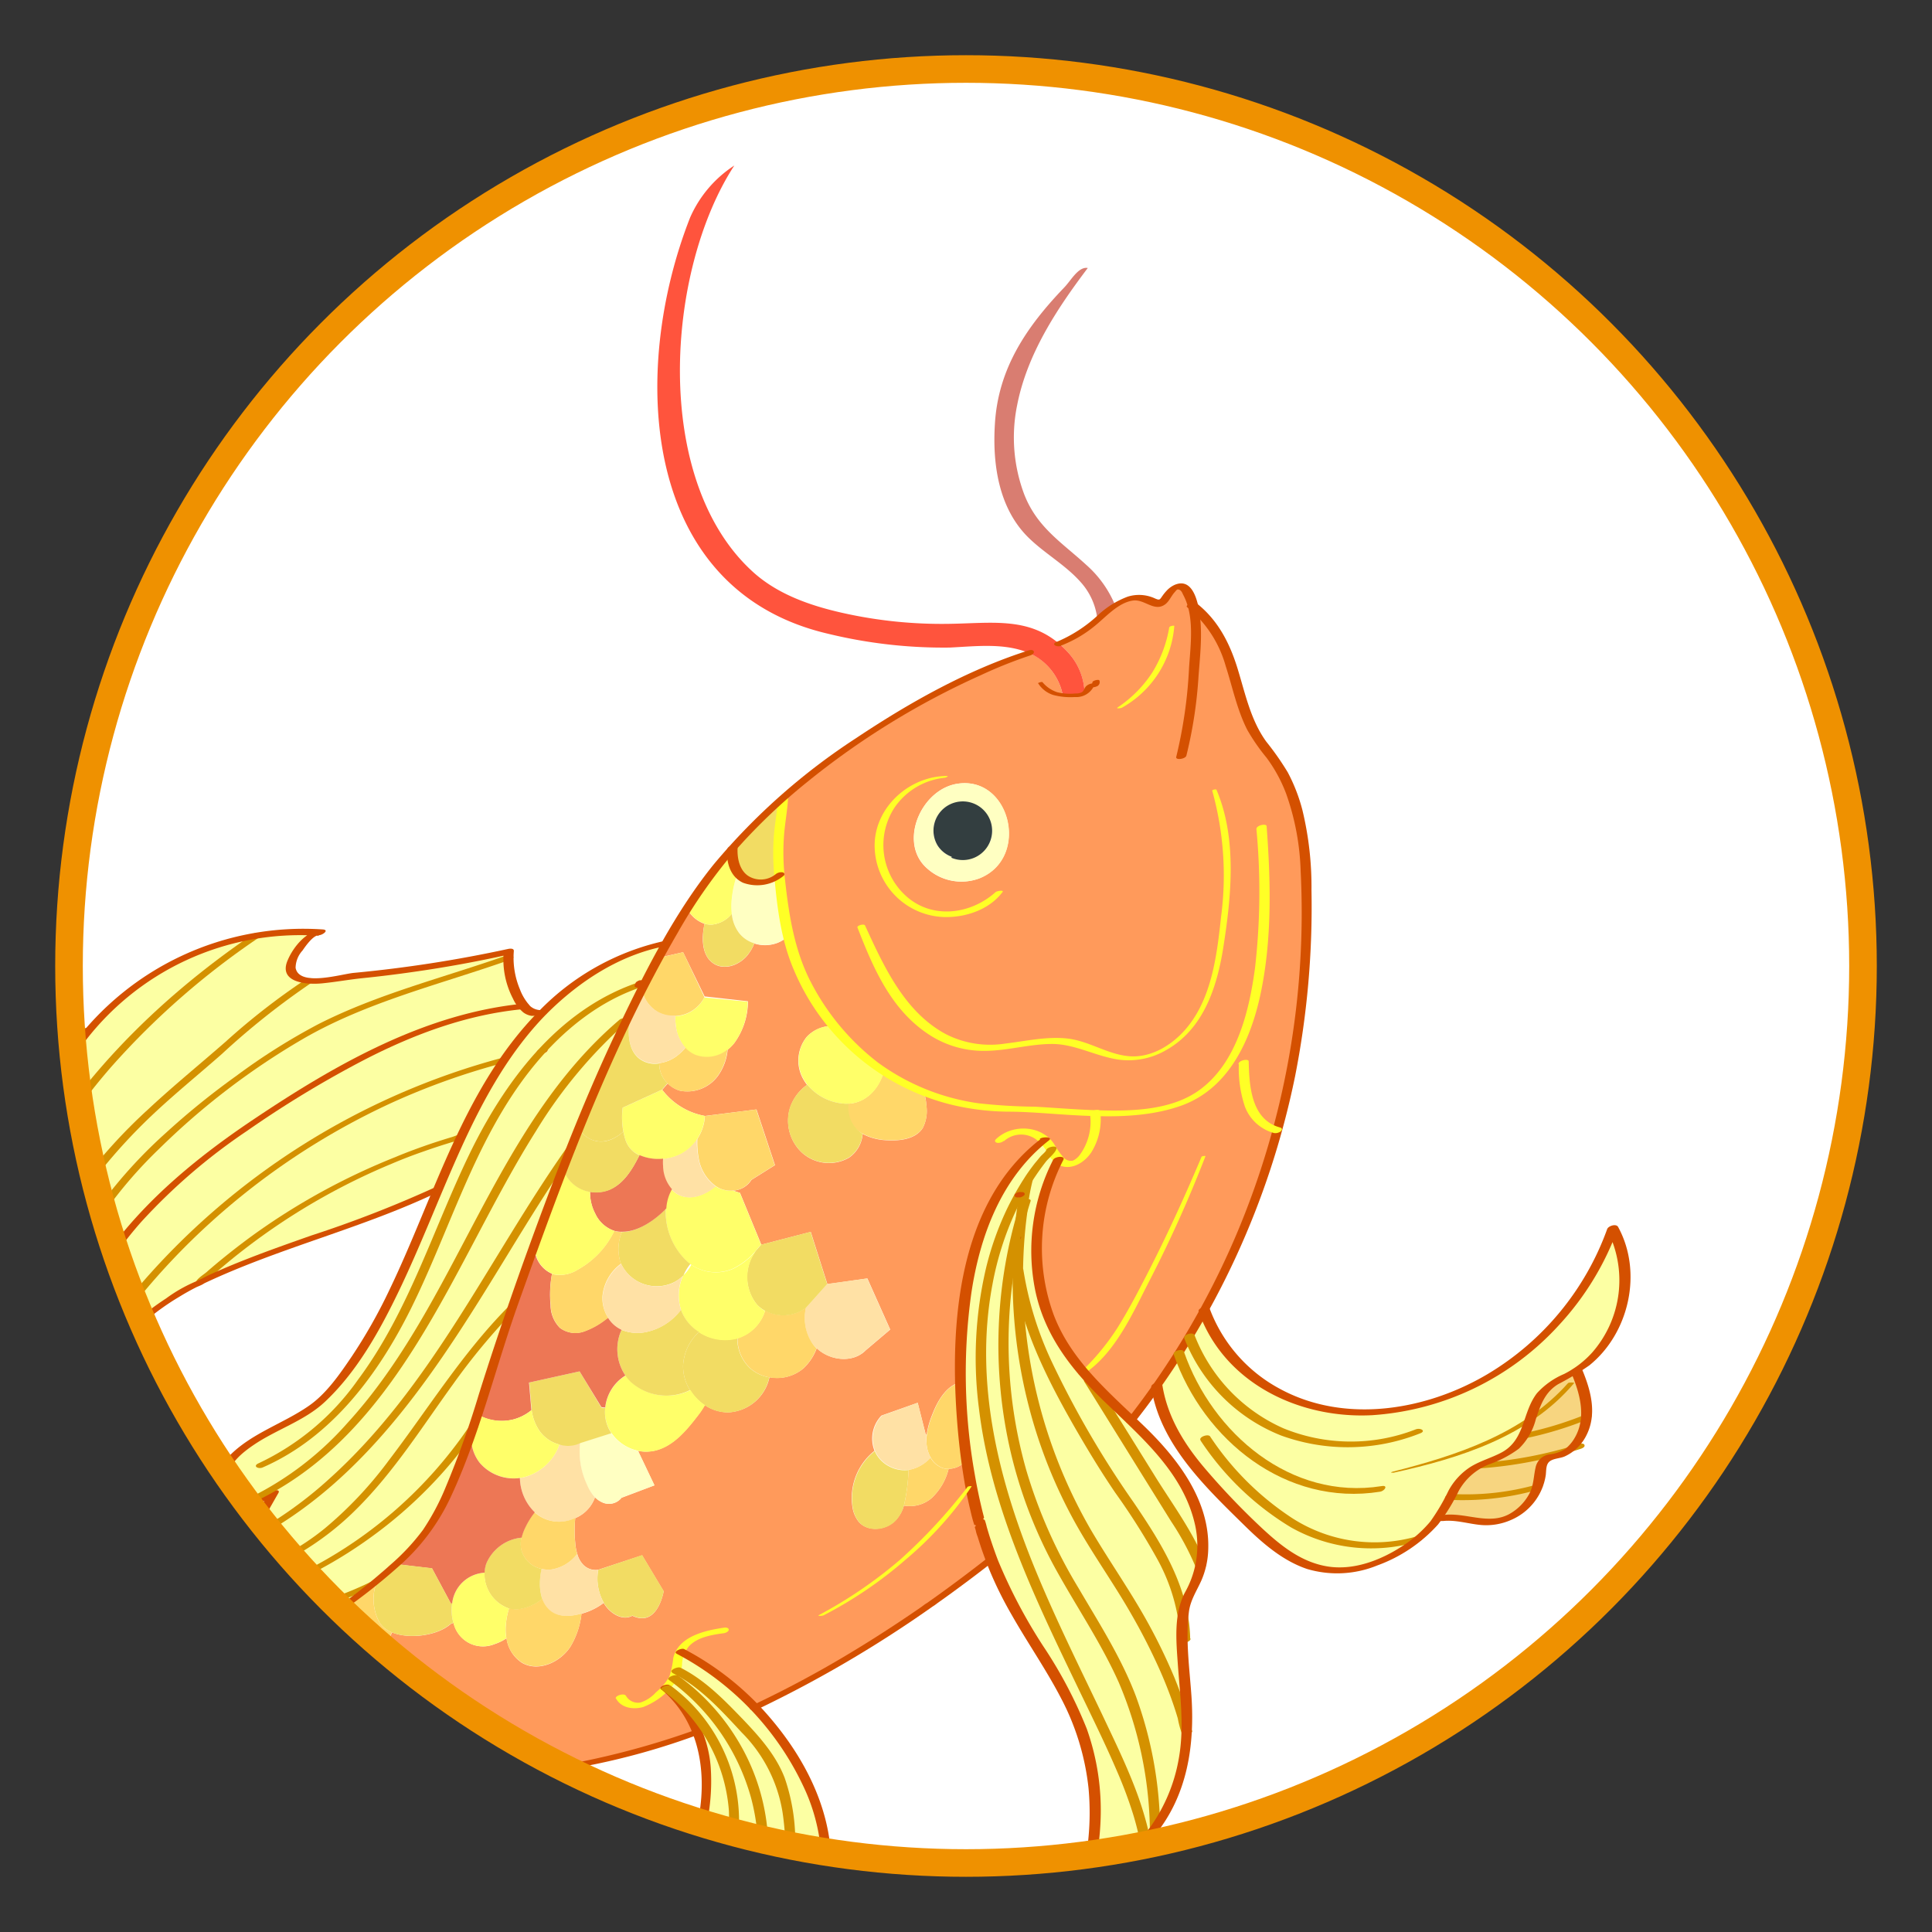 <svg viewBox="0 0 280 280" xmlns:xlink="http://www.w3.org/1999/xlink" xmlns="http://www.w3.org/2000/svg" id="Layer_1"><rect x="0" y="0" width="280" height="280" fill="#333333" stroke="none"/><defs><style>.cls-1,.cls-2{fill:#fff;}.cls-1,.cls-21{stroke:#ef9100;stroke-miterlimit:10;stroke-width:4px;}.cls-3{clip-path:url(#clip-path);}.cls-4{fill:#f7d580;}.cls-5{fill:#fcffa3;}.cls-6{fill:#ff9a5b;}.cls-7{fill:#ffd769;}.cls-8{fill:#ffe1a5;}.cls-9{fill:#f2dc63;}.cls-10{fill:#ff543d;}.cls-11{fill:#d97d71;}.cls-12{fill:#ffffc2;}.cls-13{fill:#333e40;}.cls-14{fill:#ffff69;}.cls-15{fill:#ed7755;}.cls-16{fill:#f1ff94;}.cls-17{fill:#d45000;}.cls-18{fill:#ffff26;}.cls-19,.cls-21{fill:none;}.cls-20{fill:#d49100;}</style><clipPath id="clip-path"><circle r="130" cy="140" cx="140" class="cls-1"></circle></clipPath></defs><circle r="130" cy="140" cx="140" class="cls-2"></circle><g class="cls-3"><g id="錦鯉"><path d="M229.93,205.36a7,7,0,0,1-2.44,4.72,58.61,58.61,0,0,1-13,2.31h0c2-1,4.27-1.47,5.75-3.3a6.35,6.35,0,0,0,.64-1A51,51,0,0,0,229.93,205.36Z" class="cls-4"></path><path d="M221.85,205.63a10.44,10.44,0,0,1,1.88-4c1.08-1.21,2.68-1.82,4.12-2.63l.64-.38a14.66,14.66,0,0,1,1.47,6.26c0,.15,0,.3,0,.44a51,51,0,0,1-9.05,2.74A14.74,14.74,0,0,0,221.85,205.63Z" class="cls-4"></path><path d="M227.49,210.08a4.62,4.62,0,0,1-2.22,1,3,3,0,0,0-1.17.26c-.77.44-.78,1.52-.85,2.4a6.85,6.85,0,0,1-.41,1.79A38.22,38.22,0,0,1,210.21,217a10.72,10.72,0,0,1,2.54-3.48,8.48,8.48,0,0,1,1.74-1.09h0A58.61,58.61,0,0,0,227.49,210.08Z" class="cls-4"></path><path d="M172.34,193.66c.75-1.25,1.47-2.5,2.17-3.78A22.35,22.35,0,0,0,187.6,203c6.81,2.61,14.55,2.15,21.44-.26a40.86,40.86,0,0,0,24.68-24.63c3.82,6.81,1.32,16.39-5.23,20.59l-.64.38c-1.44.81-3,1.42-4.12,2.63a10.44,10.44,0,0,0-1.88,4,14.74,14.74,0,0,1-1,2.47,6.35,6.35,0,0,1-.64,1c-1.48,1.83-3.76,2.33-5.75,3.3a8.48,8.48,0,0,0-1.74,1.09,10.72,10.72,0,0,0-2.54,3.48c-.49.91-1,1.86-1.53,2.73a8.83,8.83,0,0,1-.64.87,19.74,19.74,0,0,1-2.52,2.48c-3.62,3-8.58,5-13,4.55-6-.62-11-6.25-14.95-10.38-3.73-3.87-7.5-8-9.21-13.08a19.06,19.06,0,0,1-.76-3.26c1.11-1.56,2.17-3.16,3.2-4.77Q171.61,194.89,172.34,193.66Z" class="cls-5"></path><path d="M222.84,215.52a7.81,7.81,0,0,1-7,5.08c-1.8,0-3.54-.6-5.33-.66a8.34,8.34,0,0,0-1.32.06l-.54-.32c.58-.87,1-1.82,1.53-2.73A38.22,38.22,0,0,0,222.84,215.52Z" class="cls-4"></path><path d="M171.59,254.89a25,25,0,0,1-4.2,10,60.6,60.6,0,0,0-2.71-16.57c-2.86-9.34-9.56-17.41-13.52-26.3a68,68,0,0,1-4-42.56h0c.28-1.2.6-2.39.94-3.58a71.7,71.7,0,0,0-.59,8.28A72.78,72.78,0,0,0,159.23,225c5.13,7.81,10.48,16.69,12.77,26.06A25.42,25.42,0,0,1,171.59,254.89Z" class="cls-5"></path><path d="M139.28,200.33c0-.75,0-1.52,0-2.27,0-12.08,2.64-25.53,12.13-32.79a2,2,0,0,1,.34.37,9.56,9.56,0,0,1,.66,1h0a32.11,32.11,0,0,0-3.49,4.59h0c-.41.64-.8,1.29-1.16,2,0,0,0,0,0,0-5.89,10.59-6.73,24-4.24,36.13,3.15,15.32,10.83,29.25,17.43,43.43a64.3,64.3,0,0,1,4.91,13.37c.18.84.33,1.68.44,2.53h0a25.18,25.18,0,0,1-7.21,13.68,24.37,24.37,0,0,1-7.14,4.74h0a21.32,21.32,0,0,1-2.66,1,38.65,38.65,0,0,0,8-14.85,38.06,38.06,0,0,0,1.25-14.66,33.6,33.6,0,0,0-2.18-8.79l-.12-.31a87.29,87.29,0,0,0-6.67-12c-.49-.79-1-1.59-1.45-2.4-.7-1.18-1.38-2.39-2-3.62-.11-.23-.23-.45-.33-.67-.77-1.56-1.45-3.15-2.06-4.77-.27-.71-.53-1.43-.77-2.15q-.52-1.58-1-3.18h0a71.23,71.23,0,0,1-1.84-9.08A91.49,91.49,0,0,1,139.28,200.33Z" class="cls-5"></path><path d="M167.39,264.93c-.25.34-.51.68-.78,1l-.78.17a64.3,64.3,0,0,0-4.91-13.37c-6.6-14.18-14.28-28.11-17.43-43.43-2.49-12.1-1.65-25.54,4.24-36.13,0,0,0,0,0,0,.36-.67.75-1.32,1.16-2-.31,1.56-.57,3.13-.78,4.7h0c-.34,1.19-.66,2.38-.94,3.58h0a68,68,0,0,0,4,42.56c4,8.89,10.66,17,13.52,26.3A60.6,60.6,0,0,1,167.39,264.93Z" class="cls-5"></path><path d="M171.44,234.3c-.51,5.53.77,11.11.56,16.72-2.29-9.37-7.64-18.25-12.77-26.06a72.78,72.78,0,0,1-11.72-40.77c1.32,9.35,6.19,17.88,11.26,26.46,4.45,7.55,11.16,14.77,12.67,23.64C171.45,234.29,171.44,234.3,171.44,234.3Z" class="cls-5"></path><path d="M148.11,175.9c.21-1.57.47-3.14.78-4.7h0a32.11,32.11,0,0,1,3.49-4.59,7.57,7.57,0,0,0,1,1.42c-4.35,8.39-4.32,19.06.72,27.05a30.38,30.38,0,0,0,2.87,3.81c.29.34.59.68.9,1l-.06.06q6.43,10.33,12.86,20.69a35.19,35.19,0,0,1,3.35,6.29,11.44,11.44,0,0,1-.8,2.35,13.89,13.89,0,0,0-1.68,4c-.05.34-.09.69-.12,1-1.51-8.87-8.22-16.09-12.67-23.64-5.07-8.58-9.94-17.11-11.26-26.46a71.7,71.7,0,0,1,.59-8.28Z" class="cls-5"></path><path d="M174,226.94a35.19,35.19,0,0,0-3.35-6.29Q164.26,210.3,157.83,200l.06-.06c1.91,2.06,4,4,6.06,5.92,1.51,1.43,3,2.88,4.36,4.44C172.33,214.83,175.37,221.2,174,226.94Z" class="cls-5"></path><path d="M172.84,87.81c7.22,5.52,5.27,14.47,10.65,20.81,6,7,6,16.91,5.82,25.82a119,119,0,0,1-14.8,55.44c-.7,1.28-1.42,2.53-2.17,3.78q-.74,1.23-1.5,2.43c-1,1.61-2.09,3.21-3.2,4.77s-2.41,3.34-3.69,5c-2-1.95-4.15-3.86-6.06-5.92-.31-.33-.61-.67-.9-1a30.38,30.38,0,0,1-2.87-3.81c-5-8-5.07-18.66-.72-27.05a2.23,2.23,0,0,0,1.06.64c1.3.33,2.54-.79,3.2-1.95a8.8,8.8,0,0,0,1.06-5.39c-4.24-.12-8.48-.6-12.7-.64a34.79,34.79,0,0,1-12.09-2.37,32.1,32.1,0,0,1-5.81-3c-.67-.44-1.32-.9-1.93-1.39a35.4,35.4,0,0,1-5.33-5.28,31.08,31.08,0,0,1-6.57-13.08h0a84.24,84.24,0,0,1-1.34-8.76c-.53-5.83.34-7.59.52-11.18a115,115,0,0,1,17.28-12.37,110,110,0,0,1,16.68-8.07q.84-.31,1.74-.6a8.42,8.42,0,0,1,4.85,6.1c.23,0,.48,0,.74,0a5.05,5.05,0,0,0,2.41-.31,9,9,0,0,0-2.44-5.94,14.79,14.79,0,0,0-1.28-1.24,15.67,15.67,0,0,0,2.27-1A21.93,21.93,0,0,0,159,89.79a30.76,30.76,0,0,1,2.59-2c.22-.15.44-.29.65-.41a4.54,4.54,0,0,1,4.51-.28c.43.26.91.62,1.37.45s.53-.52.74-.84C171,83.39,172.24,85.33,172.84,87.81ZM142,127.27c7.3-3,4.39-14.88-3.27-13.68-5,.78-8.28,7.81-4.94,11.7A7.42,7.42,0,0,0,142,127.27Z" class="cls-6"></path><path d="M87.13,227.36h0l-.42.14a2.5,2.5,0,0,1-2.22-.77,3.67,3.67,0,0,1-.83-1.54,7.16,7.16,0,0,1-.29-1.6,17.74,17.74,0,0,1,0-3.57A5.1,5.1,0,0,0,86.23,217a3.34,3.34,0,0,0,.92.67,2.32,2.32,0,0,0,2.93-.6l4.77-1.8-2.38-5a5.68,5.68,0,0,0,2.25,0c2.79-.56,4.77-3,6.5-5.25a11.54,11.54,0,0,0,.92-1.39,6.11,6.11,0,0,0,3.38,1.06,6.42,6.42,0,0,0,6-5.09,5.92,5.92,0,0,0,4.94-1.3,7.61,7.61,0,0,0,1.91-2.91c1.92,1.83,5.26,2.2,7.11.3l3.54-3-3.31-7.41-5.8.82-2.41-7.57-7.16,1.86-3.09-7.51-1-.33a3.33,3.33,0,0,0,2.66-1.55l3.41-2.14-2.68-8.07-7.46.94a10,10,0,0,1-6.2-3.79l.8-.92a4,4,0,0,0,1.8,1.06,5.49,5.49,0,0,0,5.68-2.46,7.71,7.71,0,0,0,1.2-3.51,5.31,5.31,0,0,0,1-1,10.3,10.3,0,0,0,1.94-6l-6.28-.7L99,138l-3.21.73-.19-.11c.36-.65.72-1.3,1.09-1.94q1.41-2.49,2.92-4.93v0a4.56,4.56,0,0,0,2.5,2.14c-.5,2.21-.39,4.87,1.55,5.9,1.63.85,3.75-.06,4.83-1.55a6.66,6.66,0,0,0,.83-1.5,5.09,5.09,0,0,0,3.42-.11,5.28,5.28,0,0,0,1.55-1,31.08,31.08,0,0,0,6.57,13.08,5,5,0,0,0-3.94,1.56,5.46,5.46,0,0,0-.36,6.38,6,6,0,0,0,.4.58,6.62,6.62,0,0,0-2.46,3.32,6.32,6.32,0,0,0,1.76,6.53,5.84,5.84,0,0,0,6.76.72,4.58,4.58,0,0,0,2-3.46,8.16,8.16,0,0,0,3.62.92c1.92.11,4.12-.22,5.1-1.79a5.4,5.4,0,0,0,.52-3.22,7.38,7.38,0,0,0-.34-1.9A34.79,34.79,0,0,0,146,160.69c4.22,0,8.46.52,12.7.64a8.8,8.8,0,0,1-1.06,5.39c-.66,1.16-1.9,2.28-3.2,1.95a2.23,2.23,0,0,1-1.06-.64,7.57,7.57,0,0,1-1-1.42h0a9.56,9.56,0,0,0-.66-1,2,2,0,0,0-.34-.37c-9.49,7.26-12.1,20.71-12.13,32.79,0,.75,0,1.52,0,2.27-2.12.5-3.38,2.72-4.17,4.78a12.13,12.13,0,0,0-.78,2.83l-.13,0L133,203.3l-5.26,1.86a4.81,4.81,0,0,0-1,5.1,8.71,8.71,0,0,0-3.18,8.26,4.44,4.44,0,0,0,.87,2c1.3,1.56,4,1.28,5.38-.21A5,5,0,0,0,131,218.2a4.86,4.86,0,0,0,4-1.07,8.63,8.63,0,0,0,2.48-4.25,3.46,3.46,0,0,0,2.65-1.33,71.23,71.23,0,0,0,1.84,9.08h0q.43,1.6,1,3.18c.24.72.5,1.44.77,2.15-1.92,1.52-3.92,3-6,4.54-1,.7-1.95,1.41-2.95,2.11h0c-3.25,2.28-6.65,4.5-10.13,6.63-2.32,1.41-4.68,2.77-7.06,4.07-2.71,1.48-5.46,2.88-8.22,4.17-.35-.37-.72-.75-1.09-1.11a38.78,38.78,0,0,0-9.65-7.08,3.09,3.09,0,0,0-.3.75c-.19.67-.17,1.37-.3,2.05a2.14,2.14,0,0,1-.09.34,2.8,2.8,0,0,1-.32.73,6.44,6.44,0,0,1-1.12,1.4l.11.09a16.24,16.24,0,0,1,4.5,6.36,90.14,90.14,0,0,1-11.94,3.65,155.4,155.4,0,0,1-62.84,1.06,19,19,0,0,0,8.27-5.66l1.55-4.91-11.42-4.43c7.43,1.07,16-1.92,22.6-6.24a4.91,4.91,0,0,0,4.16,5.43,5.41,5.41,0,0,0,5.22-3.09h0l.1-.24c2.56,1.06,6.7.43,8.5-1.22l.42-.16a4.37,4.37,0,0,0,5.93,3.08,6.86,6.86,0,0,0,1.74-.85A5.06,5.06,0,0,0,75.67,241c2.36,1.35,5.53-.08,7-2.35a11.69,11.69,0,0,0,1.6-4.77l.31-.09a9.2,9.2,0,0,0,2.91-1.48c.83,1.47,2.68,2.67,4.15,1.86,3.68,1.77,4.54-3.55,4.54-3.55l-3.12-5.21Z" class="cls-6"></path><path d="M140.13,211.55a3.46,3.46,0,0,1-2.65,1.33,2.43,2.43,0,0,1-1.18-.27,3.36,3.36,0,0,1-1.41-1.36,4.7,4.7,0,0,1-.61-2.08,5.63,5.63,0,0,1,.05-1.23,12.13,12.13,0,0,1,.78-2.83c.79-2.06,2-4.28,4.17-4.78A91.49,91.49,0,0,0,140.13,211.55Z" class="cls-7"></path><path d="M119.3,265.23c1.19,6,.29,12.34-3.28,18.91a25.06,25.06,0,0,1-8.16,4.86,23.89,23.89,0,0,0,3.9-6.24,37.6,37.6,0,0,0,2.73-14.59c0-4.06-.36-8.25-2.21-11.86a32.11,32.11,0,0,0-5.88-7.38c-2.53-2.6-5.17-5.27-8.39-6.84.13-.68.11-1.38.3-2.05a3.09,3.09,0,0,1,.3-.75,38.78,38.78,0,0,1,9.65,7.08c.37.36.74.74,1.09,1.11,4.91,5.23,8.35,10.85,9.75,16.81C119.18,264.61,119.25,264.92,119.3,265.23Z" class="cls-5"></path><path d="M137.48,212.88a8.63,8.63,0,0,1-2.48,4.25,4.86,4.86,0,0,1-4,1.07,25.85,25.85,0,0,0,.67-5.19,5.49,5.49,0,0,0,.61-.12,5.69,5.69,0,0,0,2.57-1.64,3.36,3.36,0,0,0,1.41,1.36A2.43,2.43,0,0,0,137.48,212.88Z" class="cls-7"></path><path d="M148.11,175.9h0Z" class="cls-5"></path><path d="M111.29,291.37a52.73,52.73,0,0,1-6.59,7,58.65,58.65,0,0,1-25.37,7.07,49.06,49.06,0,0,1-13-.91c-5.31-1.24-10.07-3.9-12.24-9.32-.1-.22-.18-.45-.26-.68-.42-1.19-.7-2.13-1-2.94a10.62,10.62,0,0,0-3.2-4.6c-.24-.23-.46-.46-.67-.69-2.48-2.75-2.1-5.29-4.18-8.39a12.53,12.53,0,0,1-1.34-2.66,17.75,17.75,0,0,1-.61-8.39,67.38,67.38,0,0,1,5,4.89c4.38,4.73,8.37,9.9,13.12,13.91a31.23,31.23,0,0,0,6.63,4.41h0a25.35,25.35,0,0,0,9.2,2.5l1.35.11h0a89.53,89.53,0,0,0,12.16-.12h0a75.81,75.81,0,0,0,10-1.4h0l1.27-.28a47.75,47.75,0,0,0,6.24-1.91,25.06,25.06,0,0,0,8.16-4.86,53.16,53.16,0,0,1-3.11,5h0c-.51.74-1.05,1.47-1.61,2.18Z" class="cls-4"></path><path d="M134.28,209.17a4.7,4.7,0,0,0,.61,2.08,5.69,5.69,0,0,1-2.57,1.64,5.49,5.49,0,0,1-.61.12,4.82,4.82,0,0,1-2.9-.58,4.57,4.57,0,0,1-1.73-1.65,5,5,0,0,1-.26-.52,4.81,4.81,0,0,1,1-5.1L133,203.3l1.16,4.62.13,0A5.63,5.63,0,0,0,134.28,209.17Z" class="cls-8"></path><path d="M114.49,268.17a37.6,37.6,0,0,1-2.73,14.59,23.89,23.89,0,0,1-3.9,6.24,47.75,47.75,0,0,1-6.24,1.91l-1.27.28a30.65,30.65,0,0,0-2.75-48,2.8,2.8,0,0,0,.32-.73,2.14,2.14,0,0,0,.09-.34c3.22,1.57,5.86,4.24,8.39,6.84a32.11,32.11,0,0,1,5.88,7.38C114.13,259.92,114.53,264.11,114.49,268.17Z" class="cls-5"></path><path d="M131,218.2a5,5,0,0,1-1.15,2.15c-1.38,1.49-4.08,1.77-5.38.21a4.44,4.44,0,0,1-.87-2,8.71,8.71,0,0,1,3.18-8.26,5,5,0,0,0,.26.52,4.57,4.57,0,0,0,1.73,1.65,4.82,4.82,0,0,0,2.9.58A25.85,25.85,0,0,1,131,218.2Z" class="cls-9"></path><path d="M110.6,266.32a31.35,31.35,0,0,1-10.25,24.87h0a75.81,75.81,0,0,1-10,1.4c6.76-3.83,11.52-11.18,14.15-18.71a33.22,33.22,0,0,0,1.87-7.86,24.08,24.08,0,0,0-9.72-21.4l0,0-.11-.09a6.44,6.44,0,0,0,1.12-1.4A31.3,31.3,0,0,1,110.6,266.32Z" class="cls-5"></path><path d="M106.34,266a33.22,33.22,0,0,1-1.87,7.86c-2.63,7.53-7.39,14.88-14.15,18.71h0a89.53,89.53,0,0,1-12.16.12,44.35,44.35,0,0,0,12.78-8,36.94,36.94,0,0,0,8-12.12c2.37-5.34,4.09-11.19,3.37-17a18.13,18.13,0,0,0-1.21-4.61,16.24,16.24,0,0,0-4.5-6.36l0,0A24.08,24.08,0,0,1,106.34,266Z" class="cls-5"></path><path d="M125.68,185.28l3.31,7.41-3.54,3c-1.85,1.9-5.19,1.53-7.11-.3a4.64,4.64,0,0,1-.78-.93,6.7,6.7,0,0,1-.76-4.94l3.08-3.44Z" class="cls-8"></path><path d="M157.18,100.45a5.05,5.05,0,0,1-2.41.31c-.26,0-.51,0-.74,0a8.42,8.42,0,0,0-4.85-6.1c-3.58-1.52-7.65-1-11.54-.81a70.81,70.81,0,0,1-17.62-2c-27.3-6.35-28.71-38.22-20-60.33a17.25,17.25,0,0,1,6.4-7.53c-9.89,15.16-12,45.45,2.64,58.84,3.58,3.28,8.33,4.94,13.06,6a65.62,65.62,0,0,0,15.49,1.58c6-.09,11.31-1,15.86,2.86a14.79,14.79,0,0,1,1.28,1.24A9,9,0,0,1,157.18,100.45Z" class="cls-10"></path><path d="M161.63,87.76a30.76,30.76,0,0,0-2.59,2,9.61,9.61,0,0,0-2.47-5.45c-2.2-2.47-5.2-4.11-7.56-6.44-4.23-4.19-5.2-10.5-4.82-16.45.48-8,4.54-14,10-19.71,1-1,2.08-3.12,3.46-2.87-4.54,6-8.82,12.54-10.25,19.94a23.37,23.37,0,0,0,1.09,13c1.89,4.72,5.43,6.86,9,10.14A15.89,15.89,0,0,1,161.63,87.76Z" class="cls-11"></path><path d="M134.27,160.22a5.4,5.4,0,0,1-.52,3.22c-1,1.57-3.18,1.9-5.1,1.79a8.16,8.16,0,0,1-3.62-.92,4.22,4.22,0,0,1-1-.73,4.56,4.56,0,0,1-1.14-3.62c2.63-.11,4.47-2.18,5.18-4.61a32.1,32.1,0,0,0,5.81,3A7.38,7.38,0,0,1,134.27,160.22Z" class="cls-7"></path><path d="M138.76,113.59c7.66-1.2,10.57,10.69,3.27,13.68a7.42,7.42,0,0,1-8.21-2C130.48,121.4,133.73,114.37,138.76,113.59Zm4.78,8.25a4.25,4.25,0,1,0-8.14-2.42,4.17,4.17,0,0,0,.47,3.09,4.06,4.06,0,0,0,2.06,1.66l-.05.14A4.42,4.42,0,0,0,143.54,121.84Z" class="cls-12"></path><path d="M137.93,124.17a4.06,4.06,0,0,1-2.06-1.66,4.17,4.17,0,0,1-.47-3.09,4.25,4.25,0,1,1,2.48,4.89Z" class="cls-13"></path><path d="M118.34,195.41a7.61,7.61,0,0,1-1.91,2.91,5.92,5.92,0,0,1-4.94,1.3,5.68,5.68,0,0,1-2.71-1.28,5.86,5.86,0,0,1-1.89-4.41,6,6,0,0,0,4-4,5.51,5.51,0,0,0,5.92-.43,6.7,6.7,0,0,0,.76,4.94A4.64,4.64,0,0,0,118.34,195.41Z" class="cls-7"></path><path d="M117.47,178.53l2.41,7.57-3.08,3.44a5.51,5.51,0,0,1-5.92.43,4.59,4.59,0,0,1-1.17-.89,6.34,6.34,0,0,1-.09-7.91l.69-.78Z" class="cls-9"></path><path d="M128.12,155.35c-.71,2.43-2.55,4.5-5.18,4.61h-.42A7.58,7.58,0,0,1,117,157.2a6,6,0,0,1-.4-.58,5.46,5.46,0,0,1,.36-6.38,5,5,0,0,1,3.94-1.56,35.4,35.4,0,0,0,5.33,5.28C126.8,154.45,127.45,154.91,128.12,155.35Z" class="cls-14"></path><path d="M125,164.31a4.58,4.58,0,0,1-2,3.46,5.84,5.84,0,0,1-6.76-.72,6.32,6.32,0,0,1-1.76-6.53A6.62,6.62,0,0,1,117,157.2a7.58,7.58,0,0,0,5.56,2.76h.42a4.56,4.56,0,0,0,1.14,3.62A4.22,4.22,0,0,0,125,164.31Z" class="cls-9"></path><path d="M111.49,199.62a6.42,6.42,0,0,1-6,5.09,6.11,6.11,0,0,1-3.38-1.06,7.23,7.23,0,0,1-2.11-2.19,6.45,6.45,0,0,1-1-3.55,7,7,0,0,1,2.31-4.87,6.91,6.91,0,0,0,5.55.89,5.86,5.86,0,0,0,1.89,4.41A5.68,5.68,0,0,0,111.49,199.62Z" class="cls-9"></path><path d="M110.88,190a6,6,0,0,1-4,4,6.91,6.91,0,0,1-5.55-.89,6.27,6.27,0,0,1-2.49-2.9,3.42,3.42,0,0,1-.13-.34,6.79,6.79,0,0,1,.3-5,6.1,6.1,0,0,0,1.18-1.57,6.33,6.33,0,0,0,6,.61,10.25,10.25,0,0,0,3.46-2.72,6.34,6.34,0,0,0,.09,7.91A4.59,4.59,0,0,0,110.88,190Z" class="cls-14"></path><path d="M96.19,230.59s-.86,5.32-4.54,3.55c-1.47.81-3.32-.39-4.15-1.86a7.14,7.14,0,0,1-.8-4.77,2.07,2.07,0,0,0,.42-.14h0l5.94-2Z" class="cls-9"></path><path d="M107.22,172.88l3.09,7.51a5.74,5.74,0,0,0-.69.78,10.25,10.25,0,0,1-3.46,2.72,6.33,6.33,0,0,1-6-.61.65.65,0,0,1-.15-.1,6.1,6.1,0,0,1-.61-.51,9.84,9.84,0,0,1-2.91-7.5,6.41,6.41,0,0,1,.82-2.78,4.53,4.53,0,0,0,.84.66l.15.08c1.77.89,3.8.1,5.4-1.21l.44.26a4,4,0,0,0,2,.37Z" class="cls-14"></path><path d="M92.47,210.26a6.32,6.32,0,0,1-3.86-2.59,5.39,5.39,0,0,1-.9-3.64,6.21,6.21,0,0,1,3-4.68,6.24,6.24,0,0,0,.77.93,7.7,7.7,0,0,0,8.59,1.18,7.23,7.23,0,0,0,2.11,2.19,11.54,11.54,0,0,1-.92,1.39c-1.73,2.26-3.71,4.69-6.5,5.25A5.68,5.68,0,0,1,92.47,210.26Z" class="cls-14"></path><path d="M109.6,160.79l2.68,8.07L108.87,171a3.33,3.33,0,0,1-2.66,1.55,4,4,0,0,1-2-.37l-.44-.26a6.21,6.21,0,0,1-2.49-3.95,12.46,12.46,0,0,1-.21-2.92h0a6.61,6.61,0,0,0,1.09-3.31Z" class="cls-7"></path><path d="M92.47,210.26l2.38,5-4.77,1.8a2.32,2.32,0,0,1-2.93.6,3.34,3.34,0,0,1-.92-.67,6.15,6.15,0,0,1-1.17-1.76,11.31,11.31,0,0,1-1-6.12l4.5-1.43A6.32,6.32,0,0,0,92.47,210.26Z" class="cls-12"></path><path d="M99,197.91a6.45,6.45,0,0,0,1,3.55,7.7,7.7,0,0,1-8.59-1.18,6.24,6.24,0,0,1-.77-.93,6.77,6.77,0,0,1-.56-6.62,6.07,6.07,0,0,0,3.79.26,8.47,8.47,0,0,0,4.82-3.19,3.42,3.42,0,0,0,.13.34,6.27,6.27,0,0,0,2.49,2.9A7,7,0,0,0,99,197.91Z" class="cls-9"></path><path d="M86.7,227.51a7.14,7.14,0,0,0,.8,4.77,9.2,9.2,0,0,1-2.91,1.48l-.31.09c-1.54.44-3.3.58-4.55-.4a3.83,3.83,0,0,1-1.15-1.72,7.28,7.28,0,0,1-.33-1.9,10.2,10.2,0,0,1,.22-2.46,4.44,4.44,0,0,0,1.45.09,5.84,5.84,0,0,0,3.73-2.26,3.67,3.67,0,0,0,.83,1.54A2.5,2.5,0,0,0,86.7,227.51Z" class="cls-8"></path><path d="M114.3,135.6h0a5.28,5.28,0,0,1-1.55,1,5.09,5.09,0,0,1-3.42.11,4.43,4.43,0,0,1-2.18-1.46,5.46,5.46,0,0,1-1.08-2.82,10.39,10.39,0,0,1,0-2.23,15.89,15.89,0,0,1,.85-3.73,1.33,1.33,0,0,0,.14.19,4,4,0,0,0,4.15,1.09,5.9,5.9,0,0,0,1.76-.91A84.24,84.24,0,0,0,114.3,135.6Z" class="cls-12"></path><path d="M84.28,233.85a11.69,11.69,0,0,1-1.6,4.77c-1.48,2.27-4.65,3.7-7,2.35a5.06,5.06,0,0,1-2.29-3.55,6.83,6.83,0,0,1-.11-1.35,11.06,11.06,0,0,1,.5-3,4,4,0,0,0,1.25.14,6.94,6.94,0,0,0,3.56-1.52,3.83,3.83,0,0,0,1.15,1.72C81,234.43,82.74,234.29,84.28,233.85Z" class="cls-7"></path><path d="M99.44,182.67a6.1,6.1,0,0,0,.61.51,6.84,6.84,0,0,0-1,1.67,5.57,5.57,0,0,1-1.55,1.07A5.72,5.72,0,0,1,90,183.14a1.36,1.36,0,0,1-.11-.28,6.46,6.46,0,0,1,.23-4.31c2.2,0,4.62-1.56,6.37-3.38A9.84,9.84,0,0,0,99.44,182.67Z" class="cls-9"></path><path d="M99,184.85a6.79,6.79,0,0,0-.3,5A8.47,8.47,0,0,1,93.9,193a6.07,6.07,0,0,1-3.79-.26l-.26-.14A4.47,4.47,0,0,1,88.14,191a5.33,5.33,0,0,1-.8-3.09,6.59,6.59,0,0,1,2.7-4.73,5.72,5.72,0,0,0,7.43,2.78A5.57,5.57,0,0,0,99,184.85Z" class="cls-8"></path><path d="M101.25,168a6.21,6.21,0,0,0,2.49,3.95c-1.6,1.31-3.63,2.1-5.4,1.21l-.15-.08a4.53,4.53,0,0,1-.84-.66A5.27,5.27,0,0,1,96.06,169a6.35,6.35,0,0,1,0-1.07,7.07,7.07,0,0,0,2.55-.72,6.53,6.53,0,0,0,2.39-2.19A12.46,12.46,0,0,0,101.25,168Z" class="cls-8"></path><path d="M108.36,145.17a10.3,10.3,0,0,1-1.94,6,5.31,5.31,0,0,1-1,1,4.72,4.72,0,0,1-4.7.75,4.13,4.13,0,0,1-1.38-1,6,6,0,0,1-1.39-3.2,8.6,8.6,0,0,1-.06-1.43,5,5,0,0,0,4.19-2.73Z" class="cls-14"></path><path d="M105.42,152.11a7.71,7.71,0,0,1-1.2,3.51,5.49,5.49,0,0,1-5.68,2.46,4.12,4.12,0,0,1-3-4,5.33,5.33,0,0,0,2.5-1,7.65,7.65,0,0,0,1.3-1.24,4.13,4.13,0,0,0,1.38,1A4.72,4.72,0,0,0,105.42,152.11Z" class="cls-7"></path><path d="M86.23,217A5.1,5.1,0,0,1,83.41,220a5.34,5.34,0,0,1-4.27.19,5.66,5.66,0,0,1-1.63-1,7.11,7.11,0,0,1-2.16-5,5.54,5.54,0,0,0,.9-.19,7.46,7.46,0,0,0,4.83-4.68,4.11,4.11,0,0,0,3-.26,11.31,11.31,0,0,0,1,6.12A6.15,6.15,0,0,0,86.23,217Z" class="cls-8"></path><path d="M81.08,209.36a5.17,5.17,0,0,1-2.86-1.94,6.91,6.91,0,0,1-1.17-3.06l-.34-4L84,198.75,87.16,204l.55.07a5.39,5.39,0,0,0,.9,3.64l-4.5,1.43A4.11,4.11,0,0,1,81.08,209.36Z" class="cls-9"></path><path d="M102.14,161.73a6.61,6.61,0,0,1-1.09,3.31h0a6.53,6.53,0,0,1-2.39,2.19,7.07,7.07,0,0,1-2.55.72,6.77,6.77,0,0,1-3.42-.52,3.68,3.68,0,0,1-2.07-2.32,10.2,10.2,0,0,1-.27-1.09,11.29,11.29,0,0,1-.1-3.48l5.7-2.61A10,10,0,0,0,102.14,161.73Z" class="cls-14"></path><path d="M83.36,223.6a7.16,7.16,0,0,0,.29,1.6,5.84,5.84,0,0,1-3.73,2.26,4.44,4.44,0,0,1-1.45-.09,3.81,3.81,0,0,1-2.91-2.69,4,4,0,0,1,0-1.83,7.51,7.51,0,0,1,.55-1.5,11.62,11.62,0,0,1,1.36-2.17,5.66,5.66,0,0,0,1.63,1,5.34,5.34,0,0,0,4.27-.19A17.74,17.74,0,0,0,83.36,223.6Z" class="cls-7"></path><path d="M109.32,136.71a6.66,6.66,0,0,1-.83,1.5c-1.08,1.49-3.2,2.4-4.83,1.55-1.94-1-2-3.69-1.55-5.9a2.81,2.81,0,0,0,1.11.14,4.26,4.26,0,0,0,2.84-1.57,5.46,5.46,0,0,0,1.08,2.82A4.43,4.43,0,0,0,109.32,136.71Z" class="cls-9"></path><path d="M113,126.84a5.9,5.9,0,0,1-1.76.91,4,4,0,0,1-4.15-1.09,1.33,1.33,0,0,1-.14-.19,5.76,5.76,0,0,1-.8-3.35V123a84.87,84.87,0,0,1,7.37-7.32C113.3,119.25,112.43,121,113,126.84Z" class="cls-9"></path><path d="M87.71,204l-.55-.07L84,198.75l-7.33,1.62.34,4a6.89,6.89,0,0,1-2.71,1.37,7,7,0,0,1-5.16-.78c1.6-4.93,3-9.93,4.7-14.59.1-.25.19-.51.28-.76,1.07-3,2.14-6,3.24-9a6.6,6.6,0,0,0,.28,1.32A4.17,4.17,0,0,0,80,184.6a16.36,16.36,0,0,0-.21,4.58,4.69,4.69,0,0,0,1.35,3.26,3.73,3.73,0,0,0,3.45.54,11.11,11.11,0,0,0,3.17-1.76,4,4,0,0,0,.35-.26,4.47,4.47,0,0,0,1.71,1.63l.26.14a6.77,6.77,0,0,0,.56,6.62A6.21,6.21,0,0,0,87.71,204Z" class="cls-15"></path><path d="M89.05,178.39a4.69,4.69,0,0,1-2.78-2.5,6.48,6.48,0,0,1-.75-3.18,5.15,5.15,0,0,0,2.85-.31c2.06-.88,3.27-2.94,4.31-5a6.77,6.77,0,0,0,3.42.52,6.35,6.35,0,0,0,0,1.07,5.27,5.27,0,0,0,1.29,3.36,6.41,6.41,0,0,0-.82,2.78c-1.75,1.82-4.17,3.4-6.37,3.38A3.77,3.77,0,0,1,89.05,178.39Z" class="cls-15"></path><path d="M78.25,229.83a7.28,7.28,0,0,0,.33,1.9A6.94,6.94,0,0,1,75,233.25a4,4,0,0,1-1.25-.14,5.28,5.28,0,0,1-3.54-5.18,4.67,4.67,0,0,1,.25-1.33,6.2,6.2,0,0,1,5.12-3.75,4,4,0,0,0,0,1.83,3.81,3.81,0,0,0,2.91,2.69A10.2,10.2,0,0,0,78.25,229.83Z" class="cls-9"></path><path d="M99,138l3.09,6.52a5,5,0,0,1-4.19,2.73,4.63,4.63,0,0,1-2.48-.51,4.85,4.85,0,0,1-2.38-3.3h0c.15-.31.31-.61.47-.92.68-1.3,1.38-2.6,2.09-3.89l.19.11Z" class="cls-7"></path><path d="M88.14,191a4,4,0,0,1-.35.26A11.11,11.11,0,0,1,84.62,193a3.73,3.73,0,0,1-3.45-.54,4.69,4.69,0,0,1-1.35-3.26A16.36,16.36,0,0,1,80,184.6a1.83,1.83,0,0,0,.33.11,4.83,4.83,0,0,0,3.42-.72,12.63,12.63,0,0,0,5.27-5.6,3.77,3.77,0,0,0,1.11.16,6.46,6.46,0,0,0-.23,4.31,1.36,1.36,0,0,0,.11.28,6.59,6.59,0,0,0-2.7,4.73A5.33,5.33,0,0,0,88.14,191Z" class="cls-7"></path><path d="M106.06,130.2a10.39,10.39,0,0,0,0,2.23,4.26,4.26,0,0,1-2.84,1.57,2.81,2.81,0,0,1-1.11-.14,4.56,4.56,0,0,1-2.5-2.14v0l.06-.1a63.44,63.44,0,0,1,6.45-8.62v.14a5.76,5.76,0,0,0,.8,3.35A15.89,15.89,0,0,0,106.06,130.2Z" class="cls-14"></path><path d="M73.27,236.07a6.83,6.83,0,0,0,.11,1.35,6.86,6.86,0,0,1-1.74.85,4.37,4.37,0,0,1-5.93-3.08,6.6,6.6,0,0,1-.18-2.8,5,5,0,0,1,4.7-4.46,5.28,5.28,0,0,0,3.54,5.18A11.06,11.06,0,0,0,73.27,236.07Z" class="cls-14"></path><path d="M99.34,151.83a7.65,7.65,0,0,1-1.3,1.24,5.33,5.33,0,0,1-2.5,1,3.74,3.74,0,0,1-2.92-.71c-1.61-1.29-1.67-3.71-1.33-5.75.09-.47.18-.93.29-1.4h0q.7-1.44,1.44-2.85a4.85,4.85,0,0,0,2.38,3.3,4.63,4.63,0,0,0,2.48.51,8.6,8.6,0,0,0,.06,1.43A6,6,0,0,0,99.34,151.83Z" class="cls-8"></path><path d="M68.88,205.85q.15-.43.3-.9a7,7,0,0,0,5.16.78,6.89,6.89,0,0,0,2.71-1.37,6.91,6.91,0,0,0,1.17,3.06,5.17,5.17,0,0,0,2.86,1.94A7.46,7.46,0,0,1,76.25,214a5.54,5.54,0,0,1-.9.19,6.48,6.48,0,0,1-5.83-2.2,5.85,5.85,0,0,1-1.15-4.64c0-.13.09-.26.13-.39C68.63,206.62,68.76,206.24,68.88,205.85Z" class="cls-14"></path><path d="M96.74,157l-.8.92-5.7,2.61a11.29,11.29,0,0,0,.1,3.48c-1.44,1.25-3.18,1.91-4.94,1a3.47,3.47,0,0,1-1.48-1.53c2.12-5.23,4.36-10.4,6.81-15.47.28-.58.56-1.17.85-1.75-.11.47-.2.93-.29,1.4-.34,2-.28,4.46,1.33,5.75a3.74,3.74,0,0,0,2.92.71A4,4,0,0,0,96.74,157Z" class="cls-9"></path><path d="M77.51,219.18a11.62,11.62,0,0,0-1.36,2.17,7.51,7.51,0,0,0-.55,1.5,6.2,6.2,0,0,0-5.12,3.75,4.67,4.67,0,0,0-.25,1.33,5,5,0,0,0-4.7,4.46l-.19,0-2.73-5.09-5.18-.61a26.89,26.89,0,0,0,5.94-7.18,83.65,83.65,0,0,0,5-12.1A5.85,5.85,0,0,0,69.52,212a6.48,6.48,0,0,0,5.83,2.2A7.11,7.11,0,0,0,77.51,219.18Z" class="cls-15"></path><path d="M86.27,175.89a4.69,4.69,0,0,0,2.78,2.5,12.63,12.63,0,0,1-5.27,5.6,4.83,4.83,0,0,1-3.42.72,1.83,1.83,0,0,1-.33-.11,4.17,4.17,0,0,1-2.35-2.68,6.6,6.6,0,0,1-.28-1.32c1.36-3.76,2.74-7.51,4.19-11.23a5.15,5.15,0,0,0,1.58,2.29,5,5,0,0,0,2.35,1.05A6.48,6.48,0,0,0,86.27,175.89Z" class="cls-14"></path><path d="M92.68,167.44c-1,2-2.25,4.08-4.31,5a5.15,5.15,0,0,1-2.85.31,5,5,0,0,1-2.35-1.05,5.15,5.15,0,0,1-1.58-2.29h0c.36-.94.73-1.88,1.1-2.82l1.23-3.07A3.47,3.47,0,0,0,85.4,165c1.76.94,3.5.28,4.94-1a10.2,10.2,0,0,0,.27,1.09A3.68,3.68,0,0,0,92.68,167.44Z" class="cls-9"></path><path d="M66.82,164.8a81.29,81.29,0,0,1,6.24-11.21c.64-1,1.31-1.88,2-2.8a42.91,42.91,0,0,1,3.52-4h0c5-5.06,11.32-8.94,18.08-10.14-.37.64-.73,1.29-1.09,1.94-.71,1.29-1.41,2.59-2.09,3.89l-.57.18a3.66,3.66,0,0,0,.1.74h0q-.73,1.41-1.44,2.85h0c-.29.58-.57,1.17-.85,1.75l-.28-.14c-11.85,10-18.36,24.71-25.75,38.34-7.08,13.05-16.21,26.24-29.79,31.9a3,3,0,0,1-2.9-2.31c-.89-6.34,11.16-9.45,14.58-12.9,6-6.1,10-14.35,13.35-22.13,1.22-2.8,2.38-5.63,3.57-8.46C64.57,169.78,65.66,167.27,66.82,164.8Z" class="cls-5"></path><path d="M65.71,235.19l-.42.16c-1.8,1.65-5.94,2.28-8.5,1.22a3.53,3.53,0,0,1-1.77-1.4,7.08,7.08,0,0,1-.3-6.21c.93-.74,1.84-1.5,2.71-2.29l5.18.61,2.73,5.09.19,0A6.6,6.6,0,0,0,65.71,235.19Z" class="cls-9"></path><path d="M90.45,147.86l.28.14c-2.45,5.07-4.69,10.24-6.81,15.47l-1.23,3.07c-6.63,9.43-12.18,19.67-18.64,29.25-7.42,11-16.62,21.52-28.33,27.41l3.91-6.89a9.2,9.2,0,0,1-4.16,1.8,2.1,2.1,0,0,1-.56,0c13.58-5.66,22.71-18.85,29.79-31.9C72.09,172.57,78.6,157.85,90.45,147.86Z" class="cls-5"></path><path d="M82.69,166.54c-.37.94-.74,1.88-1.1,2.82h0c-1.45,3.72-2.83,7.47-4.19,11.23-1.1,3-2.17,6-3.24,9a80.36,80.36,0,0,0-5.64,6.31c-5.55,6.9-10,14.69-16,21.19-4.75,5.11-10.81,9.47-17.5,11h0l-1.63-.76,2.34-4.12c11.71-5.89,20.91-16.41,28.33-27.41C70.51,186.21,76.06,176,82.69,166.54Z" class="cls-5"></path><path d="M74.16,189.6c-.09.25-.18.51-.28.76C72.22,195,70.78,200,69.18,205q-.15.47-.3.9a6,6,0,0,0-.46,1.26h0a64,64,0,0,1-33.09,24.64h0a17.26,17.26,0,0,0,1.78-2.7l-2.09-1c6.69-1.51,12.75-5.87,17.5-11,6-6.5,10.46-14.29,16-21.19A80.36,80.36,0,0,1,74.16,189.6Z" class="cls-5"></path><path d="M48.89,231.74a49.93,49.93,0,0,1-16.5,2.95,18.88,18.88,0,0,0,2.93-2.93h0a64,64,0,0,0,33.09-24.64,2.16,2.16,0,0,0,0,.27,83.65,83.65,0,0,1-5,12.1,26.89,26.89,0,0,1-5.94,7.18l-.37,0A4.18,4.18,0,0,0,54.72,229l-.84.67A52.15,52.15,0,0,1,48.89,231.74Z" class="cls-5"></path><path d="M56.79,236.57l-.1.24h0a5.41,5.41,0,0,1-5.22,3.09,4.91,4.91,0,0,1-4.16-5.43h0c.64-.42,1.26-.85,1.86-1.3,1.49-1.1,3.1-2.28,4.7-3.54l.84-.67a7.08,7.08,0,0,0,.3,6.21A3.53,3.53,0,0,0,56.79,236.57Z" class="cls-7"></path><path d="M77.05,146.68a3.52,3.52,0,0,0,1.55.09,42.91,42.91,0,0,0-3.52,4c-.71.92-1.38,1.85-2,2.8h0A103.43,103.43,0,0,0,15.67,193c-2.13,3-4.16,6.42-4.18,10h0a32.27,32.27,0,0,0-3,10.48c-2.49-10.57.83-22.11,7.07-31.11,6.8-9.79,16.65-17,26.77-23.29,10.32-6.41,21.5-12.17,33.57-13.24A2.46,2.46,0,0,0,77.05,146.68Z" class="cls-5"></path><path d="M53.88,229.63c-1.6,1.26-3.21,2.44-4.7,3.54-.6.45-1.22.88-1.86,1.3h0c-6.55,4.32-15.17,7.31-22.6,6.24a4.58,4.58,0,0,1-.79-2.25,18.3,18.3,0,0,0,8.47-3.79h0a49.93,49.93,0,0,0,16.5-2.95A52.15,52.15,0,0,0,53.88,229.63Z" class="cls-16"></path><path d="M75.51,145.26a5.9,5.9,0,0,0,.43.59c-12.07,1.07-23.25,6.83-33.57,13.24-10.12,6.29-20,13.5-26.77,23.29-6.24,9-9.56,20.54-7.07,31.11a33,33,0,0,0,2.81,16.83,22.39,22.39,0,0,0,1.49,2.8l-.35.28C1.16,219.6,1.6,198.69,10,182.91c7.07-13.34,18.63-23,31.1-31.09,10.35-6.7,21.45-9.08,32.62-13A11.67,11.67,0,0,0,75.51,145.26Z" class="cls-5"></path><path d="M73.05,153.59h0a81.29,81.29,0,0,0-6.24,11.21,94.75,94.75,0,0,0-37.71,21h0A37,37,0,0,0,11.49,203c0-3.55,2-7,4.18-10A103.43,103.43,0,0,1,73.05,153.59Z" class="cls-5"></path><path d="M66.82,164.8c-1.16,2.47-2.25,5-3.31,7.5-.17.09-.33.17-.5.24-11,5.17-22.95,8-33.9,13.24A94.75,94.75,0,0,1,66.82,164.8Z" class="cls-5"></path><path d="M12.48,233.4l.35-.28a16.34,16.34,0,0,0,11.88,7.6l11.42,4.43c-1.68,3.82-5.38,6.46-9.34,7.81-7.93,2.72-19.2,2.09-27.15-.26a53.1,53.1,0,0,1-12.72-6c-7.87-4.87-15.45-11.53-18.43-20.11l6.75,1.63a55,55,0,0,0,4.31,6.39c6.77,8.53,22.55,17.41,40.61,14.53.23-.17.47-.34.69-.52a30.41,30.41,0,0,1-4.82-.85h0a18.7,18.7,0,0,1-2.25-1.21,23.41,23.41,0,0,1-2.52-1.83C4,238.63-.22,227.91-2.41,219.18A66.32,66.32,0,0,1,0,179.85c6.93-18.33,20.87-33.21,37.18-44.29a38.19,38.19,0,0,1,9.25-.4c-1.57-.13-4.7,3.81-4.34,5.33.27,1.15,1.35,1.57,2.69,1.65a37.57,37.57,0,0,0,5.87-.64,185.65,185.65,0,0,0,23.07-3.61,8.85,8.85,0,0,0,0,.89c-11.17,4-22.27,6.34-32.62,13-12.47,8.07-24,17.75-31.1,31.09C1.6,198.69,1.16,219.6,12.48,233.4Z" class="cls-5"></path><path d="M26.31,255.72c-4.86,1.78-10.49,2.13-15.72,1.89a100.27,100.27,0,0,1-19-2.69c-12-2.88-18.68-11-23.85-21.66a14,14,0,0,1-1.44-7.2c.72.16,1.43.34,2.15.51,3,8.58,10.56,15.24,18.43,20.11a53.1,53.1,0,0,0,12.72,6c8,2.35,19.22,3,27.15.26,4-1.35,7.66-4,9.34-7.81l-1.55,4.91A19,19,0,0,1,26.31,255.72Z" class="cls-5"></path><path d="M20.85,248.6c-.22.18-.46.35-.69.52-18.06,2.88-33.84-6-40.61-14.53a55,55,0,0,1-4.31-6.39l.12,0A42.74,42.74,0,0,1-26,208.74c2.21,7.19,5,14.23,9.26,20.42,5.26,7.66,15.64,16.9,25.7,16H9l.07,0,.09,0,0,0a13.13,13.13,0,0,0,1.62.75h0A35.31,35.31,0,0,0,16,247.75h0A30.41,30.41,0,0,0,20.85,248.6Z" class="cls-5"></path><path d="M16,247.75A35.31,35.31,0,0,1,10.8,246h0l-1.62-.75,0,0-.09,0-.06,0a20.27,20.27,0,0,1-4.79-4c-7.35-8-10.44-18.57-12.17-29.08-3.6-21.95,2.28-46.34,18.69-61.16l.41.69a40.39,40.39,0,0,1,26.08-16C20.88,146.64,6.94,161.52,0,179.85a66.32,66.32,0,0,0-2.42,39.33c2.19,8.73,6.36,19.45,13.66,25.53a23.41,23.41,0,0,0,2.52,1.83A18.7,18.7,0,0,0,16,247.75Z" class="cls-5"></path><path d="M-4.73,234.06A97.11,97.11,0,0,1-13.9,221.4h0a45.08,45.08,0,0,1-3.36-17.75c.09-11.54,3.8-22.71,7.9-33.49q2.41-6.35,5-12.62c4.9-4,9.52-8.05,10.65-14.07q2.21,3.72,4.39,7.44C-5.71,165.72-11.59,190.11-8,212.06c1.73,10.51,4.82,21.06,12.17,29.08a20.27,20.27,0,0,0,4.79,4H9a40.88,40.88,0,0,1-12-9.17C-3.64,235.32-4.19,234.69-4.73,234.06Z" class="cls-5"></path><path d="M9,245.11c-10.06.95-20.44-8.29-25.7-16C-21,223-23.8,215.93-26,208.74a42,42,0,0,1,1.32-5.67l3.13,1.49c.41,1.43.89,2.85,1.42,4.23a81.5,81.5,0,0,0,6.24,12.6h0a97.11,97.11,0,0,0,9.17,12.66c.54.63,1.09,1.26,1.65,1.88A40.88,40.88,0,0,0,9,245.11Z" class="cls-5"></path><g id="錦鯉線條"><path d="M153.76,93.57a17.79,17.79,0,0,0,4.91-2.86c1.61-1.3,3.42-3.41,5.58-3.68,1.64-.2,3.05,1.7,4.61.56.6-.44.88-1.22,1.38-1.76.27-.3.32-.49.67-.36s.47.56.57.74c1.69,3.13,1.05,7.31.84,10.68a68.24,68.24,0,0,1-1.85,12.8c-.14.53,1.34.32,1.47-.18A64.16,64.16,0,0,0,173.7,98c.25-3.31.66-6.72,0-10-.37-1.72-1.2-4.17-3.43-3.25a3.56,3.56,0,0,0-1.22.89,6.25,6.25,0,0,0-.56.69c-.42.59-.4.7-1.08.41a5.5,5.5,0,0,0-4-.26,13.09,13.09,0,0,0-4.43,2.81,20.33,20.33,0,0,1-5.76,3.7c-1,.36-.08.86.59.6Z" class="cls-17"></path><path d="M169.46,90.9A18.13,18.13,0,0,1,167,97.46a17.63,17.63,0,0,1-5,5.05c-.36.25.45.13.57.07a14.9,14.9,0,0,0,7.62-11.87c0-.07-.67,0-.7.19Z" class="cls-18"></path><path d="M100.8,250.7a117.32,117.32,0,0,1-28.92,6.42,153.05,153.05,0,0,1-45.82-1.94c-.47-.09-1.74.65-.9.81A157,157,0,0,0,85,255.93a102.48,102.48,0,0,0,16.43-4.62c1-.36.09-.86-.58-.61Z" class="cls-17"></path><path d="M172.06,88a16.85,16.85,0,0,1,5.57,8.5c1,3.11,1.65,6.36,3.14,9.29a28.41,28.41,0,0,0,2.77,4,21.41,21.41,0,0,1,2.87,5.27,36.62,36.62,0,0,1,2.09,11.17A119.69,119.69,0,0,1,179.15,179a118.68,118.68,0,0,1-15.89,26.86c-.4.51,1.08.41,1.38,0A119.66,119.66,0,0,0,187.69,156,126.85,126.85,0,0,0,190.07,129a47.46,47.46,0,0,0-1.31-11.58,25.09,25.09,0,0,0-2.13-5.49,40.37,40.37,0,0,0-3.1-4.43c-2.28-3.13-3.06-7-4.17-10.6s-2.8-7-5.93-9.46c-.41-.32-1.77.26-1.37.57Z" class="cls-17"></path><path d="M109.64,247.79a174.47,174.47,0,0,0,25.58-15l-.91.18c.61.19,1.22-.4,1.66-.71.89-.63,1.78-1.27,2.66-1.92q2.87-2.1,5.66-4.3c.66-.51-.81-.53-1.18-.24q-4.32,3.39-8.8,6.55l.91-.18c-.62-.19-1.26.42-1.7.73-1.12.77-2.25,1.54-3.39,2.29q-3.34,2.22-6.78,4.29a156.74,156.74,0,0,1-14.29,7.66c-.93.44-.08.92.58.61Z" class="cls-17"></path><path d="M112.75,115.76c-.1,1.59-.37,3.16-.54,4.74a33.15,33.15,0,0,0,0,6.3c.39,4.62,1,9.52,2.86,13.81a33.51,33.51,0,0,0,22.85,19.5,36.53,36.53,0,0,0,8.06,1c2.94,0,5.86.28,8.79.46,5.34.32,11,.51,16.14-1.23,7.1-2.39,10.34-9.49,11.79-16.34,1.67-7.92,1.47-16.2.87-24.24,0-.47-1.52-.16-1.48.4a97.15,97.15,0,0,1-.2,20.1c-.85,6.36-2.7,14-8.28,17.87-4.33,3-10.52,2.94-15.57,2.74-2.7-.11-5.38-.33-8.07-.48a80.2,80.2,0,0,1-8.2-.5A32.27,32.27,0,0,1,127.25,154a34.92,34.92,0,0,1-9.79-11.77c-2.32-4.53-3.13-9.63-3.68-14.65a33.7,33.7,0,0,1-.13-6.81c.16-1.72.47-3.43.57-5.16,0-.6-1.45-.31-1.47.19Z" class="cls-18"></path><path d="M145.51,165.38a3.7,3.7,0,0,1,4.56-.31,5.89,5.89,0,0,1,1.74,2,4,4,0,0,0,1.92,1.89c1.74.62,3.54-.57,4.46-2a9.09,9.09,0,0,0,1.27-5.87c-.06-.48-1.54-.16-1.48.4a8.14,8.14,0,0,1-1.47,5.86,2.62,2.62,0,0,1-1,.85,1.39,1.39,0,0,1-1.4-.49,11.37,11.37,0,0,1-1.35-1.93c-1.85-2.75-6.08-2.92-8.42-.68-.23.22-.14.43.14.52a1.26,1.26,0,0,0,1-.28Z" class="cls-18"></path><path d="M179.54,154.23a17.57,17.57,0,0,0,.88,6.15,6.26,6.26,0,0,0,4.23,3.83,1.28,1.28,0,0,0,1-.28c.23-.23.16-.44-.14-.53-4.17-1.12-4.46-6-4.54-9.57,0-.46-1.49-.17-1.48.4Z" class="cls-18"></path><path d="M175.67,114.54a45.74,45.74,0,0,1,1.3,18.3c-.62,5.73-1.39,12.34-5.52,16.74-2,2.13-4.86,3.76-7.86,3.49-3.15-.28-5.85-2.26-9-2.57-3-.3-5.94.39-8.89.74a14.13,14.13,0,0,1-8.63-1.37c-6-3.22-9-9.86-11.7-15.74-.14-.3-1.21,0-1.1.29,2.27,5.84,4.81,11.81,10.23,15.43a14.46,14.46,0,0,0,8.16,2.45c3.31,0,6.52-1,9.83-1s6.31,1.79,9.65,2.27a10.83,10.83,0,0,0,6.88-1.39c5.42-3.06,7.37-9.13,8.28-14.93,1.16-7.38,2-15.75-1-22.8-.05-.11-.6,0-.58.11Z" class="cls-18"></path><path d="M142,127.27a7.42,7.42,0,0,1-8.21-2c-3.34-3.89-.09-10.92,4.94-11.7C146.42,112.39,149.33,124.28,142,127.27Z" class="cls-19"></path><path d="M137.27,112.46c-5.37,0-10.37,4.38-10.51,9.86a10.4,10.4,0,0,0,10.34,10.59c3.05,0,6.31-1.13,8.19-3.62.26-.35-.82-.16-1,0-3.71,3.33-9.43,4-13.2.36A9.94,9.94,0,0,1,129.67,117a10.05,10.05,0,0,1,7.23-4.28c.09,0,.69-.23.37-.23Z" class="cls-18"></path><path d="M140.54,124.27a4.05,4.05,0,0,1-5.14-4.85,4.25,4.25,0,1,1,2.48,4.89" class="cls-19"></path><path d="M157,101.82a6.33,6.33,0,0,0,.17-1.36,8.88,8.88,0,0,0-2.44-5.94,13.53,13.53,0,0,0-1.27-1.25c-4.55-3.91-9.89-3-15.87-2.86a66.15,66.15,0,0,1-15.49-1.58c-4.73-1-9.48-2.71-13.06-6C94.42,69.44,96.52,39.15,106.42,24" class="cls-19"></path><path d="M106.42,24h0a17.19,17.19,0,0,0-6.4,7.53c-8.7,22.1-7.3,54,20,60.33a70.81,70.81,0,0,0,17.62,2c3.89-.18,8-.7,11.54.81a8.38,8.38,0,0,1,4.84,6.1" class="cls-19"></path><path d="M150.44,99a4,4,0,0,0,2.2,1.72,9.75,9.75,0,0,0,3.14.3,2.82,2.82,0,0,0,2.55-1.23,2.19,2.19,0,0,0,.17-.29c0,.07-.56.09-.25.11a1.5,1.5,0,0,0,.63-.11.66.66,0,0,0,.46-.86c-.05-.25-.94,0-1,.19a1.73,1.73,0,0,0-.07.31c-.08.17,0,.16.32,0s.45-.08.29-.1a1.08,1.08,0,0,0-.36,0,1.57,1.57,0,0,0-1.13.43c-.24.26-.29.67-.61.86a1.91,1.91,0,0,1-.89.17,7.78,7.78,0,0,1-2.68-.18,4.65,4.65,0,0,1-2.12-1.45c-.1-.11-.72.11-.68.18Z" class="cls-17"></path><path d="M159.05,89.79a9.85,9.85,0,0,0-2.48-5.45c-2.2-2.47-5.2-4.11-7.56-6.44-4.23-4.19-5.2-10.5-4.82-16.45.48-8,4.54-14,10-19.72,1-1,2.08-3.11,3.46-2.86-4.54,6-8.82,12.54-10.25,19.94a23.33,23.33,0,0,0,1.09,13c1.89,4.74,5.43,6.88,9,10.16a15.77,15.77,0,0,1,4.18,5.82" class="cls-19"></path><path d="M150.74,165.14c-12.54,9.75-13.22,28.52-11.84,43,.24,2.45.57,4.89,1,7.31.2,1.06.42,2.12.67,3.17.14.6.28,1.21.45,1.8l.15.49c0,.11.27.13.28.17l-.18.24.14.46a4.76,4.76,0,0,0,.27.91c.16.52.33,1.05.5,1.57.4,1.17.83,2.33,1.3,3.47A54.45,54.45,0,0,0,146.6,234c2.31,4.08,5,7.93,7.16,12.09a36.17,36.17,0,0,1,4,13.09,38.71,38.71,0,0,1-9.26,28.83c-.45.52,1.14.42,1.48,0a39.39,39.39,0,0,0,9.52-24.1,35.36,35.36,0,0,0-2-13.37,64.83,64.83,0,0,0-6.29-11.94,76.22,76.22,0,0,1-6.58-12.48c-.41-1.08-.79-2.17-1.15-3.27q-.25-.79-.48-1.59a7.77,7.77,0,0,0-.26-.91c0-.09-.22-.15-.24-.19s.14-.16.11-.26c-.08-.29-.15-.59-.23-.89-.13-.53-.25-1.05-.37-1.58-.27-1.21-.51-2.42-.72-3.64a83.49,83.49,0,0,1-.5-26.49c1.26-8.29,4.39-16.67,11.2-22,.71-.55-.87-.58-1.28-.26Z" class="cls-17"></path><path d="M165.48,268.74c-.52,1.72-.8,3.45-1.48,5.13a24.81,24.81,0,0,1-2.9,5.24,23.49,23.49,0,0,1-9.49,7.63l.8-.11a1.84,1.84,0,0,0-1.14.25c-.7.29-1.4.55-2.13.79-.93.29-.74,1.1.22.79a30,30,0,0,0,2.87-1.07l-.8.11c.75.22,1.85-.58,2.48-.91a26.45,26.45,0,0,0,3-1.81,25,25,0,0,0,4.84-4.52,25.38,25.38,0,0,0,3.37-5.43,26.88,26.88,0,0,0,1.24-3.23c.31-1,.44-2.06.74-3.06.17-.56-1.43-.34-1.59.2Z" class="cls-17"></path><path d="M89.27,246.15c.76,1.4,2.5,1.64,3.93,1.25a10.12,10.12,0,0,0,4.58-3.5,4.77,4.77,0,0,0,1.07-2.67,4.25,4.25,0,0,1,1-2.64c1.22-1.31,3.24-1.64,4.92-1.88.24,0,.82-.19.84-.5s-.4-.35-.64-.32c-2.72.39-6.63,1.24-7.39,4.37A12.91,12.91,0,0,1,97,243a8.42,8.42,0,0,1-1.94,2.27,5.13,5.13,0,0,1-2.24,1.47,2,2,0,0,1-2.09-.95c-.27-.5-1.7,0-1.47.4Z" class="cls-18"></path><path d="M95.84,244.83c6.25,5.3,6.87,13.88,4.79,21.33-2,7.15-5.69,14.67-11.46,19.51a41.6,41.6,0,0,1-5.1,3.62c-.89.54-1.8,1-2.72,1.53-.61.32-1.23.62-1.85.91l-.61.27c-.28.12-.87.17-.32.33-.44-.13-1.62.52-.84.75.48.15,1.09-.25,1.51-.43,1-.43,2-.91,3-1.42a46.17,46.17,0,0,0,5.42-3.31,31.21,31.21,0,0,0,8-8A49.57,49.57,0,0,0,101,269.08a29.94,29.94,0,0,0,2-13,17.61,17.61,0,0,0-5.94-11.83c-.37-.32-1.66.22-1.28.54Z" class="cls-17"></path><path d="M105.25,298.5c7-6.24,13.44-14.85,14.92-24.32,1.45-9.26-2.46-18-8.37-25A42,42,0,0,0,99.16,239c-.39-.21-1.66.38-1.1.67a41.79,41.79,0,0,1,18.73,20A27.05,27.05,0,0,1,119,272.47a31.77,31.77,0,0,1-4.77,13.63,52.53,52.53,0,0,1-10.11,12.18c-.59.52.77.52,1.11.22Z" class="cls-17"></path><path d="M-34.4,226.15a18.07,18.07,0,0,0,2.51,9.41,53,53,0,0,0,4.43,7.19,32.63,32.63,0,0,0,12.82,10.62,45,45,0,0,0,9.33,2.73,101.83,101.83,0,0,0,11.78,1.68c7.13.6,14.72.63,21.4-2.27a21.58,21.58,0,0,0,4.48-2.61,10.15,10.15,0,0,0,3-3,38,38,0,0,0,1.53-4.85c.16-.51-1.32-.32-1.48.18l-1.29,4.1c-.69,2.2-3.47,3.85-5.4,4.89-6.25,3.33-13.82,3.3-20.7,2.79a98.61,98.61,0,0,1-11.23-1.49A48.63,48.63,0,0,1-12.66,253,31.3,31.3,0,0,1-25,243.64,50.06,50.06,0,0,1-30,236c-1.73-3.21-3.06-6.27-2.92-10,0-.61-1.46-.31-1.48.18Z" class="cls-17"></path><path d="M167,268.55a4,4,0,0,0-.21-1.48c-.16-.91-.37-1.82-.6-2.72a50.78,50.78,0,0,0-1.91-5.78c-1.36-3.46-3-6.81-4.58-10.16-3.21-6.73-6.54-13.42-9.4-20.31-5.5-13.22-9.17-27.53-6.48-41.87a44.38,44.38,0,0,1,3.34-10.61,38.44,38.44,0,0,1,2.65-4.78q.84-1.29,1.8-2.52c.4-.49,1.31-1.21,1.49-1.81s-1.32-.32-1.47.18c-.08.24-.66.71-.83.91s-.56.69-.83,1c-.54.7-1.07,1.42-1.54,2.17a44.64,44.64,0,0,0-2.35,4.15,43.76,43.76,0,0,0-3.21,9,57.14,57.14,0,0,0-1,20.15c1.75,14.69,8.44,28.23,14.77,41.39,1.8,3.73,3.63,7.46,5.26,11.27a61.85,61.85,0,0,1,2.31,6.17c.31,1,.6,2.09.83,3.15.1.45.19.91.27,1.36s.11.61.15.91c0,.49.07.61.07.37-.16.51,1.32.31,1.47-.19Z" class="cls-20"></path><path d="M148.15,171.29A41,41,0,0,0,147,179.4a74.85,74.85,0,0,0-.2,8.47,73.78,73.78,0,0,0,2.4,16.32,71.66,71.66,0,0,0,6,15.35c2.61,4.93,5.92,9.45,8.69,14.28a87.91,87.91,0,0,1,4.32,8.49c.66,1.51,1.27,3.05,1.81,4.62.24.7.47,1.42.68,2.13a12.71,12.71,0,0,0,.58,2.16c.27.5,1.7,0,1.48-.39a9.39,9.39,0,0,1-.46-1.73c-.16-.58-.34-1.15-.52-1.72-.47-1.42-1-2.83-1.56-4.22a82.6,82.6,0,0,0-3.74-7.76c-2.57-4.7-5.67-9.07-8.38-13.68a73.2,73.2,0,0,1-9.69-41.29c.1-1.54.25-3.09.46-4.62a29.55,29.55,0,0,1,.78-4.7c.15-.52-1.33-.32-1.48.18Z" class="cls-20"></path><path d="M172.49,237.49c-.15-7.43-4.14-13.78-8.18-19.73a139.63,139.63,0,0,1-12-20.66,49.36,49.36,0,0,1-4-13.1c-.07-.5-1.56-.16-1.48.39,1.19,8.08,4.9,15.43,8.91,22.44,1.86,3.23,3.78,6.4,5.88,9.49a97.73,97.73,0,0,1,6.05,9.54,27,27,0,0,1,3.41,12c0,.46,1.48.18,1.47-.39Z" class="cls-20"></path><path d="M147.14,173a.32.32,0,0,0-.1.1,1,1,0,0,0,0,.11v.11h0a.19.19,0,0,0,.1.13.37.37,0,0,0,.18.08.76.76,0,0,0,.26,0,1.35,1.35,0,0,0,.29,0l.2-.07a1.14,1.14,0,0,0,.3-.18l.09-.11a.23.23,0,0,0,.05-.21h0v.11h0l-.05.11h0l-.09.11h0a.31.31,0,0,0,.12-.16.22.22,0,0,0,0-.16.2.2,0,0,0-.11-.13.29.29,0,0,0-.18-.07l-.16,0a1.27,1.27,0,0,0-.39,0l-.19.06a1.17,1.17,0,0,0-.3.19Z" class="cls-17"></path><path d="M147.75,179.14h0l.1.07h0l.05.09h0l-.05.21h0l-.23.2h0a.65.65,0,0,0,.18-.15.25.25,0,0,0,.1-.16.16.16,0,0,0,0-.15.24.24,0,0,0-.13-.11l-.13,0a1,1,0,0,0-.35,0l-.2,0a1.46,1.46,0,0,0-.36.16.18.18,0,0,0-.07.05.46.46,0,0,0-.16.15.07.07,0,0,0,0,.06.2.2,0,0,0,0,.15.21.21,0,0,0,.06.1l.1.07a.54.54,0,0,0,.21,0h.27a1.11,1.11,0,0,0,.3-.08.85.85,0,0,0,.26-.11l.14-.1a.49.49,0,0,0,.14-.21v-.11a.24.24,0,0,0-.15-.16Z" class="cls-17"></path><path d="M168.13,264.74a57.75,57.75,0,0,0-3.54-19c-2.11-5.54-5.34-10.56-8.33-15.66a72.6,72.6,0,0,1-7.52-17,67.61,67.61,0,0,1,.62-39c.17-.51-1.31-.32-1.47.18a68.47,68.47,0,0,0-1.41,36.2A66.87,66.87,0,0,0,153.33,228c2.95,5.27,6.34,10.3,8.81,15.83a56.25,56.25,0,0,1,4.51,21.34c0,.46,1.49.18,1.48-.39Z" class="cls-20"></path><path d="M228.76,209.3A60,60,0,0,1,214.59,212c-.73,0-1.23.88-.2.81A60.63,60.63,0,0,0,229,210c.22-.06.73-.25.64-.56s-.64-.24-.83-.17Z" class="cls-20"></path><path d="M229.64,205.06a50.79,50.79,0,0,1-8.86,2.67c-.22.05-.72.27-.64.57s.63.21.84.17a52.38,52.38,0,0,0,9.24-2.81c.21-.08.6-.33.4-.59s-.75-.1-1,0Z" class="cls-20"></path><path d="M209.92,217.36a40,40,0,0,0,13-1.47c.22-.06.73-.26.64-.57s-.63-.22-.83-.17a37.6,37.6,0,0,1-12.26,1.37c-.29,0-.83.11-1,.41s.12.42.4.43Z" class="cls-20"></path><path d="M170.1,196.29c4.34,12.45,16.29,22.07,29.9,19.9.71-.11,1.23-1,.21-.81-13.11,2.08-24.5-7.62-28.63-19.49-.18-.51-1.65-.09-1.48.4Z" class="cls-20"></path><path d="M171.6,193.86a24.92,24.92,0,0,0,14.08,14.19,28.33,28.33,0,0,0,20.09-.3c1-.36.09-.85-.58-.6A25.86,25.86,0,0,1,186,207a24.42,24.42,0,0,1-12.88-13.51c-.2-.51-1.66-.07-1.47.4Z" class="cls-20"></path><path d="M174,208.78a41.19,41.19,0,0,0,13.12,12.59,23.7,23.7,0,0,0,18.51,2c.87-.26.69-1-.2-.74a22.05,22.05,0,0,1-18.15-2.61,41.62,41.62,0,0,1-11.91-11.85c-.28-.4-1.71.09-1.37.58Z" class="cls-20"></path><path d="M201.9,213.45c9.59-2.1,19.68-5.23,26.23-13,.08-.11-.73-.13-.88,0-6.55,7.37-16.19,10.5-25.46,12.85-.34.09-.13.17.11.12Z" class="cls-20"></path><path d="M96.92,243.45a31.43,31.43,0,0,1,11.9,17A30.18,30.18,0,0,1,107,281.2a31,31,0,0,1-7.26,9.87c-.63.57.82.57,1.18.24a32.06,32.06,0,0,0,10.12-18.84A30.58,30.58,0,0,0,106.78,252a31.64,31.64,0,0,0-8.49-9.14c-.42-.31-1.77.29-1.37.58Z" class="cls-20"></path><path d="M95.94,244.91a24.05,24.05,0,0,1,9.7,17.54,29,29,0,0,1-2,11.71,41.43,41.43,0,0,1-5,9.8,27.73,27.73,0,0,1-8.86,8.42c-.86.49.43.71.92.43,6.36-3.67,10.76-9.94,13.53-16.62a33.18,33.18,0,0,0,2.88-12.33,24.37,24.37,0,0,0-9.87-19.53c-.42-.31-1.77.28-1.37.58Z" class="cls-20"></path><path d="M97.42,242.44c4,2,7.1,5.44,10.08,8.65a21.13,21.13,0,0,1,5.92,11.61c1.3,8.89-.28,19.3-6.25,26.29-.41.48,1.07.39,1.38,0,4.91-5.76,6.57-13.31,6.67-20.71a28.12,28.12,0,0,0-1.5-10.62c-1.27-3.29-3.62-5.93-6-8.43-2.74-2.84-5.52-5.73-9.09-7.53-.42-.22-1.78.41-1.17.71Z" class="cls-20"></path><path d="M157.14,200.24l8.4,13.52,4.2,6.75a39.18,39.18,0,0,1,3.56,6.63c.2.51,1.66.08,1.48-.39-1.79-4.69-5-8.91-7.6-13.15l-8.67-13.93c-.25-.42-1.69.06-1.37.57Z" class="cls-20"></path><path d="M30.91,246.93c-10,.91-18.72-6.34-23.77-14.3a46.28,46.28,0,0,1-6.8-23.18c-.61-17.84,7.9-34.17,20.34-46.51,3.64-3.61,7.65-6.82,11.5-10.21a109.57,109.57,0,0,1,13.07-10.37c.84-.54-.44-.74-.91-.44A98.75,98.75,0,0,0,32.67,151c-3.74,3.27-7.61,6.42-11.24,9.81a76.51,76.51,0,0,0-16.75,22.1c-7.37,15.13-8.36,34.16.31,49,5.27,9,14.72,16.82,25.72,15.82.72-.07,1.23-.91.2-.82Z" class="cls-20"></path><path d="M-22.29,204.76c2.68,9.25,7.74,17.9,13.57,25.51A61.21,61.21,0,0,0,.66,240.45a40.91,40.91,0,0,0,10.2,6.14,33.25,33.25,0,0,0,14.78,2.5c.73-.05,1.23-.88.2-.82-18.69,1.1-32.12-14.7-40.44-29.54a69.07,69.07,0,0,1-6.22-14.37c-.15-.51-1.62-.11-1.47.4Z" class="cls-20"></path><path d="M13.29,233.28c-10.38-12.65-10.8-30.82-4.88-45.54a64.17,64.17,0,0,1,14.66-21.25,104.91,104.91,0,0,1,20.82-15.91c9.36-5.43,20-7.93,30.08-11.5,1-.34.09-.84-.58-.6-9.11,3.21-18.57,5.54-27.22,9.93a91.31,91.31,0,0,0-11.93,7.52,110.13,110.13,0,0,0-10.17,8.23A68.94,68.94,0,0,0,8.19,185.07a53,53,0,0,0-5.1,23.57,40.87,40.87,0,0,0,8.83,25.22c.32.39,1.74-.13,1.37-.58Z" class="cls-20"></path><path d="M9.27,213.29c-3-13.08,2.55-26.42,11.16-36.16a84.49,84.49,0,0,1,15.34-13.21,153.78,153.78,0,0,1,17.14-10.38c7.18-3.69,14.85-6.53,22.93-7.29.72-.07,1.22-.91.2-.81C61.72,146.79,48.7,154.23,37,162.06c-11.1,7.4-21.7,16.61-26.89,29.22a37.28,37.28,0,0,0-2.26,22.4c.11.51,1.59.14,1.47-.39Z" class="cls-17"></path><path d="M78.72,151.89l-.28.06.2,0h0a1.09,1.09,0,0,0-.3.07.68.68,0,0,0-.26.12.43.43,0,0,0-.18.15.29.29,0,0,0-.1.16v.1a.26.26,0,0,0,.15.16l.14,0a.82.82,0,0,0,.35,0l.28,0-.2,0h0a.94.94,0,0,0,.3-.07,1.23,1.23,0,0,0,.26-.12.7.7,0,0,0,.19-.15.32.32,0,0,0,.09-.16v-.1a.22.22,0,0,0-.15-.16l-.13,0a1.38,1.38,0,0,0-.35,0Z" class="cls-17"></path><path d="M12.22,202.92a15.55,15.55,0,0,0,.16-1.7,12.27,12.27,0,0,1,.56-2.08,20.52,20.52,0,0,1,2.17-4.25,73.47,73.47,0,0,1,4.58-6.24,101,101,0,0,1,10.86-11.51,103.37,103.37,0,0,1,26.1-17.26A101.71,101.71,0,0,1,73.15,154c.89-.23.7-1-.19-.74A105,105,0,0,0,19.7,186.94a84.77,84.77,0,0,0-5.6,7.35,25.39,25.39,0,0,0-2.32,4.21A14.31,14.31,0,0,0,11,201c-.15.68-.05,1.49-.24,2.13s1.32.31,1.47-.19Z" class="cls-20"></path><path d="M67.27,164.41c-.53-.16-1.27.23-1.77.38-.94.28-1.88.58-2.82.89-1.8.61-3.59,1.26-5.35,2A96,96,0,0,0,36.68,179c-1.53,1.11-3,2.25-4.48,3.45-.76.62-1.52,1.26-2.26,1.91-.41.36-1.4.94-1.56,1.48s1.32.32,1.47-.18c0-.13.64-.5.8-.64l1.11-1c.7-.6,1.4-1.18,2.11-1.76,1.39-1.11,2.8-2.19,4.24-3.22a93.89,93.89,0,0,1,18.63-10.37q2.34-1,4.73-1.82c.87-.31,1.74-.6,2.61-.88l1.41-.44c.17-.05,1.26-.27.88-.38.47.14,1.73-.55.9-.8Z" class="cls-20"></path><path d="M12,149.18c-10.89,9-17.62,22-20.31,35.78A77.59,77.59,0,0,0-9.5,205.87a78.53,78.53,0,0,0,4.82,22,45,45,0,0,0,6,11c2.27,3,5.28,6.36,9,7.48.47.14,1.73-.55.9-.8-3.37-1-6.18-4.26-8.26-6.93a42.82,42.82,0,0,1-5.66-9.79,75.92,75.92,0,0,1-5.14-21.11c-1.49-13.64.58-27.94,6.75-40.27a55.62,55.62,0,0,1,14.21-18.05c.64-.53-.82-.55-1.19-.24Z" class="cls-20"></path><path d="M36.73,135.34C22.53,145,9.9,157.59,2.24,173.12a69.23,69.23,0,0,0-7.2,27,68.19,68.19,0,0,0,4.16,27,51.73,51.73,0,0,0,6.35,12.43,29.83,29.83,0,0,0,4.46,5,16.79,16.79,0,0,0,5.57,3.64c.47.14,1.73-.56.91-.81A10.55,10.55,0,0,1,14,245.94a22.13,22.13,0,0,1-2.87-2.24,29.59,29.59,0,0,1-3.85-4.3,47.76,47.76,0,0,1-5.9-10.91,68.09,68.09,0,0,1-4.94-25.87c.23-17.92,8-34.56,19.61-47.92a112.69,112.69,0,0,1,21.62-18.92c.82-.56-.45-.76-.92-.44Z" class="cls-20"></path><path d="M21.07,248.81l-.46-.09a.76.76,0,0,0-.26,0,1.35,1.35,0,0,0-.29.05,1,1,0,0,0-.28.11.74.74,0,0,0-.22.14l-.09.1a.25.25,0,0,0,0,.22l0,.09a.54.54,0,0,0,.23.11l.47.09a.7.7,0,0,0,.25,0,1,1,0,0,0,.3,0,1.28,1.28,0,0,0,.27-.11.64.64,0,0,0,.22-.14l.1-.11a.3.3,0,0,0,.05-.21l-.06-.09a.38.38,0,0,0-.23-.11Z" class="cls-17"></path><path d="M20.25,248.48c-.72.57-2,.51-2.88.59s-2.06.16-3.09.18A44.35,44.35,0,0,1,8.52,249a45.46,45.46,0,0,1-10.35-2.44,43,43,0,0,1-15.55-9.6,43.9,43.9,0,0,1-6.7-9c-.24-.41-1.68.05-1.37.58a43.7,43.7,0,0,0,6.59,8.92,39.86,39.86,0,0,0,7.1,5.58,47,47,0,0,0,20.37,6.9,45.82,45.82,0,0,0,6.93.12c2-.11,4.28,0,5.9-1.29.65-.51-.81-.53-1.19-.24Z" class="cls-20"></path><path d="M-26.75,208.93C-22.52,222.67-15.28,237-1.6,243.46a23.35,23.35,0,0,0,5.07,1.73,18.63,18.63,0,0,0,2.67.37q.63,0,1.26,0a8.63,8.63,0,0,1,1.1-.08c.27.08,1.55-.25,1.14-.69C4.82,239.67-.15,234.66-5,229.58c-.71-.73-1.43-1.46-2.13-2.21-.35-.37-1.75.17-1.37.58,4.82,5.15,9.8,10.16,14.69,15.24.71.74,1.43,1.46,2.13,2.21l1.14-.69a6.22,6.22,0,0,0-1.61,0,16.34,16.34,0,0,1-2.71-.23,21.32,21.32,0,0,1-4.82-1.47,34.18,34.18,0,0,1-8.69-5.65,49.9,49.9,0,0,1-12.26-16.68,92.81,92.81,0,0,1-4.59-12.2c-.16-.51-1.63-.1-1.48.4Z" class="cls-20"></path><path d="M25.4,240.43a4.93,4.93,0,0,1-.74-2.15l-.84.6a19.65,19.65,0,0,0,14-9.8.25.25,0,0,0-.1-.38L34,227l.1.37q3.12-5.51,6.25-11c.35-.62-.92-.38-1.14-.24-1.61,1-3.69,2.38-5.52,1a2.92,2.92,0,0,1-.83-3.16c.5-2,2.27-3.45,3.89-4.55,3.28-2.24,7.42-3.51,10.33-6.25,4.74-4.44,8.05-10.49,10.83-16.28,3-6.28,5.5-12.8,8.32-19.16,3.32-7.48,7.21-14.91,13-20.8l-1,.28h0a1.23,1.23,0,0,0,1-.28c4.77-4.77,10.68-8.61,17.39-9.85.69-.13,1.22-1,.2-.82A36.15,36.15,0,0,0,78,146.65l1-.28h0a1.25,1.25,0,0,0-1,.28C67.11,157.76,63,173.33,56.41,187A75.32,75.32,0,0,1,51,196.56c-1.71,2.53-3.68,5.41-6.22,7.17-3.76,2.62-8.43,4-11.65,7.38-1.35,1.41-2.73,3.89-1.54,5.81,1.94,3.13,6.23,1.05,8.47-.39L39,216.3q-3.14,5.49-6.25,11a.24.24,0,0,0,.09.38l3.72,1.74-.1-.38a17.71,17.71,0,0,1-12.39,9c-.27,0-.88.21-.84.6A5.38,5.38,0,0,0,24,241c.25.42,1.69-.06,1.37-.57Z" class="cls-17"></path><path d="M-32.25,226.77c3.77,10.58,13.71,18,23.33,23a49.5,49.5,0,0,0,32.79,4.42c5.34-1.19,10.62-4,13-9.12.2-.45-1.26-.3-1.48.18-2.17,4.74-7,7.19-11.91,8.24a46.76,46.76,0,0,1-15.92.37c-10.57-1.4-20.42-6.62-28.39-13.63a34,34,0,0,1-9.94-13.84c-.19-.52-1.65-.09-1.48.39Z" class="cls-20"></path><path d="M93.4,142.09c-11.79,3.57-19.71,13.79-25,24.42-5.5,11.14-9,23.36-16.51,33.44A36.68,36.68,0,0,1,37.5,212.06c-.94.41-.09.9.58.61,10-4.37,16.74-13.5,21.47-23,5.71-11.51,9.23-24.33,17.29-34.55,4.33-5.49,10-10.22,16.76-12.27.87-.26.69-1-.2-.74Z" class="cls-20"></path><path d="M35.2,218.41c22.66-9.59,30.35-35.28,42.46-54.46A69.3,69.3,0,0,1,91,148c.65-.54-.81-.55-1.18-.24-18.41,15.64-23.46,41-39.51,58.52A45.61,45.61,0,0,1,34.62,217.8c-.95.4-.08.89.58.61Z" class="cls-20"></path><path d="M36.18,223.41c17.3-8.79,27.78-25.89,37.57-41.88,3.1-5.06,6.22-10.11,9.63-15,.38-.55-1.1-.43-1.38,0-11.23,16-19.47,34.45-34.22,47.74A58.18,58.18,0,0,1,35.27,223c-.88.44.43.68.91.43Z" class="cls-20"></path><path d="M73.57,189.48c-6.63,6.73-11.52,14.7-17.22,22.17a56.92,56.92,0,0,1-9.27,9.85,35.15,35.15,0,0,1-5.71,3.79,29,29,0,0,1-3.17,1.43c-.57.22-1.15.41-1.73.59l-.78.21c-.44,0-.51.09-.23.16-.47-.14-1.73.55-.91.8a3.17,3.17,0,0,0,1.54-.27c.78-.21,1.55-.46,2.31-.74a30.25,30.25,0,0,0,4.79-2.24,41.32,41.32,0,0,0,8.48-6.53c5.46-5.42,9.57-12,14.06-18.19a93.08,93.08,0,0,1,9-10.79c.6-.61-.84-.59-1.18-.24Z" class="cls-20"></path><path d="M67.82,207A63,63,0,0,1,45,227.27q-2.36,1.24-4.82,2.28c-.73.3-1.46.59-2.2.87l-1.11.41-.92.32c-.43,0-.5.11-.2.21-.47-.14-1.73.55-.91.8.54.16,1.29-.27,1.78-.43.9-.31,1.79-.64,2.68-1,1.71-.67,3.4-1.41,5-2.23a65.43,65.43,0,0,0,9.43-5.69A64.39,64.39,0,0,0,69.19,207c.38-.55-1.1-.43-1.37,0Z" class="cls-20"></path><path d="M32.1,235.1a51.61,51.61,0,0,0,22.07-5.17c.92-.44.08-.92-.58-.6a49.25,49.25,0,0,1-20.92,4.94c-.55,0-1.56.84-.57.83Z" class="cls-20"></path><path d="M120.86,148.68a5,5,0,0,0-4,1.56,5.47,5.47,0,0,0-.35,6.38,4.6,4.6,0,0,0,.4.58,7.58,7.58,0,0,0,5.56,2.76h.42c2.63-.11,4.47-2.18,5.18-4.61" class="cls-19"></path><path d="M133.93,158.32a7.37,7.37,0,0,1,.34,1.91,5.38,5.38,0,0,1-.52,3.21c-1,1.57-3.18,1.9-5.1,1.79a8.13,8.13,0,0,1-3.62-.92,4.22,4.22,0,0,1-1-.73,4.56,4.56,0,0,1-1.14-3.62" class="cls-19"></path><path d="M125,164.31a4.56,4.56,0,0,1-2,3.46,5.82,5.82,0,0,1-6.75-.72,6.33,6.33,0,0,1-1.78-6.53A6.74,6.74,0,0,1,117,157.2" class="cls-19"></path><path d="M100.05,183.18a7.15,7.15,0,0,0-1.33,6.63c0,.11.08.22.13.33a6.27,6.27,0,0,0,2.49,2.9,6.87,6.87,0,0,0,5.55.88,4.49,4.49,0,0,0,.77-.29,6.33,6.33,0,0,0,3.22-3.66" class="cls-19"></path><path d="M116.8,189.54a5.53,5.53,0,0,1-5.92.43,4.42,4.42,0,0,1-1.17-.89,6.37,6.37,0,0,1-.09-7.92,7.16,7.16,0,0,1,.69-.77l-.69.77a10.31,10.31,0,0,1-3.45,2.73,6.35,6.35,0,0,1-6-.61l-.15-.1a6.1,6.1,0,0,1-.61-.51,9.88,9.88,0,0,1-2.91-7.5,6.25,6.25,0,0,1,.83-2.78" class="cls-19"></path><path d="M111.49,199.62a6.42,6.42,0,0,1-6,5.09,6,6,0,0,1-3.38-1.06,7.23,7.23,0,0,1-2.11-2.19,6.47,6.47,0,0,1-1-3.55,7,7,0,0,1,2.31-4.87" class="cls-19"></path><path d="M118.34,195.41a7.41,7.41,0,0,1-1.92,2.9,5.86,5.86,0,0,1-4.93,1.31,5.68,5.68,0,0,1-2.71-1.28,5.87,5.87,0,0,1-1.89-4.42" class="cls-19"></path><path d="M119.88,186.09l5.79-.81,3.32,7.41-3.54,3c-1.85,1.9-5.2,1.53-7.11-.3a4.64,4.64,0,0,1-.78-.93,6.7,6.7,0,0,1-.76-4.94l3.08-3.45-2.41-7.56-7.16,1.86-3.09-7.51" class="cls-19"></path><path d="M100,201.46a7.7,7.7,0,0,1-8.59-1.18,6.32,6.32,0,0,1-.77-.94,6.75,6.75,0,0,1-.56-6.61" class="cls-19"></path><path d="M98.72,189.81A8.5,8.5,0,0,1,93.9,193a6.07,6.07,0,0,1-3.79-.26l-.26-.14A4.46,4.46,0,0,1,88.14,191a5.33,5.33,0,0,1-.8-3.09,6.59,6.59,0,0,1,2.7-4.73" class="cls-19"></path><path d="M90.16,178.55a6.46,6.46,0,0,0-.23,4.31,2.33,2.33,0,0,0,.11.28,5.72,5.72,0,0,0,7.43,2.78A5.57,5.57,0,0,0,99,184.85a6.28,6.28,0,0,0,1.18-1.57" class="cls-19"></path><path d="M90.67,199.34a5.91,5.91,0,0,0,4,10.95c2.79-.56,4.77-3,6.5-5.25a12.39,12.39,0,0,0,.92-1.39" class="cls-19"></path><path d="M78.58,231.73A6.94,6.94,0,0,1,75,233.25a4,4,0,0,1-1.25-.14,5.29,5.29,0,0,1-3.54-5.19,4.54,4.54,0,0,1,.25-1.31,6.17,6.17,0,0,1,5.12-3.76" class="cls-19"></path><path d="M83.65,225.2a5.8,5.8,0,0,1-3.73,2.26,4.44,4.44,0,0,1-1.45-.09,3.79,3.79,0,0,1-2.91-2.7,4,4,0,0,1,0-1.82,7.21,7.21,0,0,1,.55-1.49,11.7,11.7,0,0,1,1.36-2.18" class="cls-19"></path><path d="M87.5,232.28a9.31,9.31,0,0,1-2.91,1.48l-.31.09c-1.54.44-3.3.58-4.54-.41a3.69,3.69,0,0,1-1.16-1.71,7.21,7.21,0,0,1-.33-1.9,10.2,10.2,0,0,1,.22-2.46" class="cls-19"></path><path d="M70.23,227.92c-7.15.56-5.94,12.63,1.41,10.35a6.57,6.57,0,0,0,1.74-.86" class="cls-19"></path><path d="M84.28,233.85a11.69,11.69,0,0,1-1.6,4.77c-1.48,2.27-4.65,3.71-7,2.35a5.06,5.06,0,0,1-2.29-3.56,6.67,6.67,0,0,1-.11-1.34,10.68,10.68,0,0,1,.5-3" class="cls-19"></path><path d="M105.37,123.08c-.11,1.9.44,4,2.33,4.86a6,6,0,0,0,5.85-1c.25-.19.13-.46-.14-.52a1.33,1.33,0,0,0-1,.28,3.42,3.42,0,0,1-3.83.33c-1.4-.8-1.77-2.67-1.68-4.16,0-.6-1.45-.31-1.48.19Z" class="cls-17"></path><path d="M106.06,132.43a4.26,4.26,0,0,1-2.84,1.57,2.71,2.71,0,0,1-1.1-.14,4.51,4.51,0,0,1-2.51-2.14v0" class="cls-19"></path><path d="M114.3,135.6a5.23,5.23,0,0,1-1.56,1,5,5,0,0,1-3.42.12,4.43,4.43,0,0,1-2.18-1.46,5.49,5.49,0,0,1-1.08-2.82,10.39,10.39,0,0,1,0-2.23,16,16,0,0,1,.85-3.73" class="cls-19"></path><path d="M102.12,133.86c-.51,2.21-.4,4.86,1.54,5.9,1.63.86,3.75-.06,4.84-1.55a7,7,0,0,0,.82-1.5" class="cls-19"></path><path d="M99.34,151.83a7.28,7.28,0,0,1-1.3,1.24,5.39,5.39,0,0,1-2.5,1,3.74,3.74,0,0,1-2.92-.71c-1.61-1.29-1.68-3.71-1.33-5.75.09-.47.18-.93.29-1.4h0" class="cls-19"></path><path d="M92.1,142.53l-.12.27a.14.14,0,0,0,0,.15.18.18,0,0,0,.12.12.54.54,0,0,0,.22.05h.27l.2,0a1.38,1.38,0,0,0,.36-.15l.13-.1a.51.51,0,0,0,.15-.21c0-.09.07-.19.11-.28a.16.16,0,0,0,0-.15.24.24,0,0,0-.13-.11.54.54,0,0,0-.22-.05.62.62,0,0,0-.27,0l-.2,0a1.19,1.19,0,0,0-.35.15l-.14.09a.4.4,0,0,0-.14.22Z" class="cls-17"></path><path d="M92.93,142.64a3.66,3.66,0,0,0,.1.74h0a4.85,4.85,0,0,0,2.38,3.3,4.53,4.53,0,0,0,2.48.5,5,5,0,0,0,4.19-2.72l6.28.7a10.36,10.36,0,0,1-1.93,6,6,6,0,0,1-1,1,4.74,4.74,0,0,1-4.71.75,4,4,0,0,1-1.38-1,6,6,0,0,1-1.39-3.2,9.91,9.91,0,0,1-.06-1.44" class="cls-19"></path><path d="M83.92,163.47A3.47,3.47,0,0,0,85.4,165c1.76.95,3.5.28,4.94-1" class="cls-19"></path><path d="M90.24,160.55a11.29,11.29,0,0,0,.1,3.48c.07.37.16.73.26,1.09a3.72,3.72,0,0,0,2.08,2.32,6.77,6.77,0,0,0,3.42.52,7.13,7.13,0,0,0,2.55-.72,6.53,6.53,0,0,0,2.39-2.19h0a6.53,6.53,0,0,0,1.1-3.3,10,10,0,0,1-6.2-3.8Z" class="cls-19"></path><path d="M81.59,169.37h0a5.15,5.15,0,0,0,1.58,2.29,5,5,0,0,0,2.35,1.05,5.15,5.15,0,0,0,2.85-.31c2.06-.87,3.28-2.94,4.31-5" class="cls-19"></path><path d="M103.74,171.92c-1.59,1.31-3.63,2.1-5.4,1.21l-.15-.09a3.51,3.51,0,0,1-.83-.65,5.17,5.17,0,0,1-1.3-3.36,6.35,6.35,0,0,1,0-1.07" class="cls-19"></path><path d="M96.53,175.17c-1.75,1.82-4.17,3.4-6.37,3.38a3.77,3.77,0,0,1-1.11-.16,4.69,4.69,0,0,1-2.78-2.5,6.62,6.62,0,0,1-.75-3.18" class="cls-19"></path><path d="M77.39,180.6a7.4,7.4,0,0,0,.29,1.32A4.21,4.21,0,0,0,80,184.61l.33.1a4.85,4.85,0,0,0,3.41-.72,12.6,12.6,0,0,0,5.28-5.6c.12-.25.24-.51.34-.77" class="cls-19"></path><path d="M56.69,236.81h0a5.37,5.37,0,0,1-5.21,3.08,4.9,4.9,0,0,1-4.16-5.42h0" class="cls-19"></path><path d="M49.62,231.65h0a.19.19,0,0,0,0-.15.17.17,0,0,0-.12-.11.6.6,0,0,0-.22-.06H49l-.2,0a1.94,1.94,0,0,0-.36.15l-.13.1a.48.48,0,0,0-.15.22h0a.14.14,0,0,0,0,.15.17.17,0,0,0,.12.11.55.55,0,0,0,.22.06h.27l.2,0a2.17,2.17,0,0,0,.35-.15l.14-.1a.41.41,0,0,0,.14-.21Z" class="cls-17"></path><path d="M174.16,167.6c-2.48,5.89-5.15,11.71-8.08,17.39-1.32,2.56-2.66,5.12-4.2,7.56a34.82,34.82,0,0,1-5.56,6.61c-.17.17.59,0,.71,0,4.6-3,7.15-8.88,9.59-13.61a183.65,183.65,0,0,0,8.09-18c0-.05-.5,0-.55.08Z" class="cls-18"></path><path d="M140.2,215.53a77.92,77.92,0,0,1-9.77,10.53,65,65,0,0,1-11.72,8c-.36.2.48.13.64.05A60,60,0,0,0,131.29,226a51.14,51.14,0,0,0,9.54-10.6,1,1,0,0,0-.63.09Z" class="cls-18"></path><path d="M75.35,214.23a7.07,7.07,0,0,0,2.16,5,5.66,5.66,0,0,0,1.63,1,5.38,5.38,0,0,0,4.27-.19A5.13,5.13,0,0,0,86.23,217" class="cls-19"></path><path d="M80,184.61a15.91,15.91,0,0,0-.21,4.57,4.73,4.73,0,0,0,1.35,3.27,3.76,3.76,0,0,0,3.45.53,11,11,0,0,0,3.17-1.76l.35-.26" class="cls-19"></path><path d="M69.34,205.13a5,5,0,0,0-.92,2h0a2.56,2.56,0,0,0,0,.27A5.85,5.85,0,0,0,69.52,212a6.48,6.48,0,0,0,5.83,2.2,5.33,5.33,0,0,0,.9-.19,7.48,7.48,0,0,0,4.83-4.68,3.12,3.12,0,0,0,.15-.43" class="cls-19"></path><path d="M69.18,205a7,7,0,0,0,5.16.77,6.89,6.89,0,0,0,2.71-1.37" class="cls-19"></path><path d="M84.66,208.72a3.31,3.31,0,0,1-.55.37,4.11,4.11,0,0,1-3,.27,5.25,5.25,0,0,1-2.86-1.94,6.79,6.79,0,0,1-1.17-3.06l-.33-4L84,198.75,87.16,204" class="cls-19"></path><path d="M92.24,209.76l2.61,5.49-4.77,1.8a2.33,2.33,0,0,1-2.92.6,3.25,3.25,0,0,1-.93-.67,6.15,6.15,0,0,1-1.17-1.76,11.33,11.33,0,0,1-1-6.13l5-1.57" class="cls-19"></path><path d="M83.41,220a17.75,17.75,0,0,0,0,3.57,7.16,7.16,0,0,0,.29,1.6,3.61,3.61,0,0,0,.83,1.54,2.49,2.49,0,0,0,2.22.77,1.68,1.68,0,0,0,.82-.41" class="cls-19"></path><path d="M91.64,234.14c-1.46.81-3.31-.4-4.14-1.86a7.14,7.14,0,0,1-.8-4.77l6.37-2.13,3.12,5.21S95.32,235.91,91.64,234.14Z" class="cls-19"></path><path d="M65.3,235.35C63,237.5,56.67,237.9,55,235.18s-1-7.46,2-8.55l5.55.65,2.73,5.09" class="cls-19"></path><path d="M101,165h0a12.33,12.33,0,0,0,.21,2.91,6.19,6.19,0,0,0,2.49,4,3.83,3.83,0,0,0,.44.25,3.64,3.64,0,0,0,4.68-1.17l3.42-2.14-2.69-8.07-7.45,1" class="cls-19"></path><path d="M105.43,152.11a7.84,7.84,0,0,1-1.21,3.51,5.49,5.49,0,0,1-5.68,2.46,4.14,4.14,0,0,1-3-4" class="cls-19"></path><path d="M139.42,200.3a.7.7,0,0,0-.14,0c-2.12.5-3.39,2.72-4.17,4.77a9.79,9.79,0,0,0-.83,4.07,4.74,4.74,0,0,0,.61,2.08,3.36,3.36,0,0,0,1.41,1.36,2.58,2.58,0,0,0,1.18.27,3.49,3.49,0,0,0,2.65-1.33" class="cls-19"></path><path d="M134.89,211.25a5.71,5.71,0,0,1-2.56,1.64,4.71,4.71,0,0,1-3.52-.46,4.57,4.57,0,0,1-1.73-1.65,5,5,0,0,1-.26-.52,4.8,4.8,0,0,1,1-5.1L133,203.3l1.16,4.62" class="cls-19"></path><path d="M137.48,212.88a8.63,8.63,0,0,1-2.48,4.25,4.9,4.9,0,0,1-4,1.07" class="cls-19"></path><path d="M131.71,213a25.85,25.85,0,0,1-.67,5.19,5,5,0,0,1-1.15,2.15c-1.38,1.49-4.08,1.77-5.38.21a4.4,4.4,0,0,1-.87-2,8.72,8.72,0,0,1,3.18-8.27" class="cls-19"></path><path d="M79.05,146.37a1,1,0,0,0-.35,0,2.33,2.33,0,0,1-1.84-.54,7.45,7.45,0,0,1-1.51-2.45,11.81,11.81,0,0,1-.88-5.57c0-.41-.6-.33-.84-.28A188.17,188.17,0,0,1,51.24,141c-1.82.18-7.9,2.05-8.4-.74a3.8,3.8,0,0,1,1-2.5c.4-.58,1.53-2.22,2.36-2.22.53,0,1.59-.77.57-.84a41.64,41.64,0,0,0-36.31,16.83l1.37-.27Q9.4,147.24,7,143.17c-.24-.39-1.35,0-1.43.38-1.82,9.06-11.1,13.65-17.2,19.58-6.72,6.52-9.68,15.78-10.81,24.88a61.71,61.71,0,0,0,.23,16.79l1.33-.55-3.22-1.54c-.37-.17-1.19,0-1.32.45a43.43,43.43,0,0,0,0,25.27l1.19-.6c-3-.78-6-1.46-9-2.17-.47-.11-1.73.6-.9.8,3,.71,6,1.4,9,2.17.28.07,1.33-.13,1.19-.6A43,43,0,0,1-23.95,203l-1.32.45c1.07.51,2.15,1,3.22,1.53.33.16,1.4,0,1.32-.55a59,59,0,0,1,2.91-29.57,31.25,31.25,0,0,1,7.69-11.77c3.27-3.12,7-5.71,10.32-8.79s6-6.51,6.86-10.91l-1.42.38q2.4,4.06,4.79,8.13c.24.4,1.18,0,1.37-.28a39.29,39.29,0,0,1,34.37-16l.57-.84c-2.24,0-4.2,2.44-5,4.3-1.51,3.32,2.68,3.67,5,3.43,2-.2,3.88-.55,5.83-.75q3.63-.37,7.25-.89,7.09-1,14.09-2.57L73,138a12.23,12.23,0,0,0,1.35,6.74,5.65,5.65,0,0,0,1.51,2,2.68,2.68,0,0,0,1.21.49,10.18,10.18,0,0,1,1.09,0c.47.14,1.73-.55.9-.8Z" class="cls-17"></path><path d="M167.35,266c4.72-5.77,5.82-13,5.32-20.25-.28-4-.86-8.07-.37-12.09.2-1.72,1.12-3.06,1.81-4.6a12.1,12.1,0,0,0,1-4.62c.2-6.87-4.25-12.8-8.91-17.38-5.12-5-10.92-9.65-13.52-16.59a28,28,0,0,1,1.43-22.37c.34-.67-1.25-.5-1.49,0A29.09,29.09,0,0,0,150,186.85c1.41,7,5.69,12.14,10.72,16.91,5.21,5,10.9,10,12.5,17.34a13.81,13.81,0,0,1-1.52,9.75c-1.6,3.11-1.24,6.94-1,10.33.32,4.52.95,9.07.16,13.57a24.2,24.2,0,0,1-5,11.16c-.44.54,1.15.44,1.48,0Z" class="cls-17"></path><path d="M173.72,190.1c3.71,10.39,14.6,15.55,25.14,15a40.21,40.21,0,0,0,27.08-13.06,41.18,41.18,0,0,0,8.57-14.1l-1.59.31a15.9,15.9,0,0,1-2.17,17.77,14,14,0,0,1-4.07,3.11,11.2,11.2,0,0,0-3.92,2.77c-2.19,2.82-1.68,6.8-5.21,8.64-1.45.76-3.05,1.19-4.45,2.06a9.44,9.44,0,0,0-3.17,3.44,30.18,30.18,0,0,1-2.63,4.46,18,18,0,0,1-4.21,3.67c-3.11,2-7,3.47-10.76,2.84s-6.69-3-9.3-5.41a105.79,105.79,0,0,1-8.35-8.72c-3.05-3.57-5.52-7.55-6.24-12.26-.08-.54-1.68-.17-1.59.42,1.26,8.27,7.89,14.52,13.59,20.12,2.6,2.55,5.51,5.06,9,6.23a15.33,15.33,0,0,0,10.13-.5,21.79,21.79,0,0,0,8.84-5.95,27.27,27.27,0,0,0,3-4.87,8.61,8.61,0,0,1,4.38-3.84,16.08,16.08,0,0,0,4.34-2.28,9,9,0,0,0,2.44-4.22c.68-2.06,1.3-3.94,3.26-5.13a39.69,39.69,0,0,0,4.51-2.72c5.78-4.66,7.76-13.5,4.17-20.06-.28-.52-1.42-.16-1.59.32a40.42,40.42,0,0,1-17.32,21c-8.89,5.28-20.68,7.25-30.09,2.15a21.86,21.86,0,0,1-10.2-11.65c-.2-.55-1.78-.09-1.59.43Z" class="cls-17"></path><path d="M115.48,284c-4.15,3.82-9.8,5.68-15.22,6.82a74.4,74.4,0,0,1-8.91,1.29c-.45,0-.94.18-1.38.21-.2,0-1.35,0-1.8,0-1.45.07-2.89.11-4.34.12-5.11,0-10.25-.24-15-2.37s-8.86-5.86-12.46-9.73c-4.28-4.61-8.16-9.59-12.89-13.76-.28-.25-1.25-.1-1.3.35a17.45,17.45,0,0,0,.91,9.25c.58,1.32,1.48,2.45,2.06,3.76s.92,2.69,1.51,4c1.15,2.55,3.61,4,4.9,6.41,1.2,2.27,1.56,4.88,2.9,7.11,2.57,4.28,7.2,6.51,11.93,7.54a52.88,52.88,0,0,0,18.65.27,61.45,61.45,0,0,0,20.06-6.7c.79-.43-.4-.64-.84-.4a58.54,58.54,0,0,1-17.7,6.14,53.13,53.13,0,0,1-18.44.14c-4.66-.88-9.3-2.85-12-6.92-1.44-2.15-1.87-4.66-2.92-7s-3-3.54-4.37-5.51a16.56,16.56,0,0,1-1.74-4,20.5,20.5,0,0,0-1.87-3.75c-1.92-3.18-2.12-6.89-1.66-10.49l-1.3.35c8.68,7.66,14.73,18.56,25.53,23.61,4.64,2.17,9.82,2.47,14.87,2.49,1.51,0,3,0,4.52-.1,1.2-.06,2.4-.24,3.56-.36-.25,0,.52.09.67.07l1.19-.11c.8-.08,1.6-.18,2.4-.28,1.51-.21,3-.45,4.5-.75,6.06-1.21,12.43-3.19,17.07-7.47.57-.53-.75-.52-1.08-.22Z" class="cls-17"></path><path d="M63.22,172a169.28,169.28,0,0,1-18.11,7.06c-3,1.06-6.09,2.14-9.1,3.32-1.57.61-3.13,1.25-4.68,1.94-.7.31-1.4.62-2.09,1-.25.12-.77.28-.86.6l.64-.46a21.15,21.15,0,0,0-4.95,2.72,40.73,40.73,0,0,0-4.81,3.67,36.14,36.14,0,0,0-7.34,9,32.56,32.56,0,0,0-2.83,25.64c1.2,3.91,3,7.76,6.09,10.53a17.18,17.18,0,0,0,8.92,4.08c8.24,1.26,16.85-2,23.67-6.39a87,87,0,0,0,9.88-7.58,30.36,30.36,0,0,0,7.68-10.19c4.2-9,6.48-18.77,9.81-28.1,6.54-18.33,13.24-36.75,23.06-53.63a75.67,75.67,0,0,1,8-11.52,85,85,0,0,1,10.73-10.31,114.08,114.08,0,0,1,25.24-15.54A67.08,67.08,0,0,1,149.28,95c.86-.27.68-1-.2-.74-8.84,2.81-17.28,7.56-25,12.71a92.86,92.86,0,0,0-20.6,18.25C98,132,93.85,140.08,90.05,148c-4.16,8.61-7.73,17.48-11.08,26.42-3.42,9.14-6.64,18.33-9.57,27.65a134.91,134.91,0,0,1-4.78,13.39,34.63,34.63,0,0,1-3.33,6.28,31.71,31.71,0,0,1-4.66,5c-6.51,5.81-13.78,11-22.41,13-7.63,1.76-15.81.28-20.42-6.53a30,30,0,0,1-4.47-13,31.67,31.67,0,0,1,1.51-14A35.35,35.35,0,0,1,26,187.93q1.2-.74,2.46-1.38c.3-.15,1.27-.46,1.39-.87l-.44.4c11.14-5.3,23.29-8.09,34.39-13.47.92-.45.08-.93-.58-.61Z" class="cls-17"></path><path d="M209.11,220.44c1.91-.21,3.74.43,5.62.58a8.89,8.89,0,0,0,4.2-.71,8.44,8.44,0,0,0,5.09-6.5c.09-.7,0-1.55.55-2s1.52-.44,2.19-.73a6.53,6.53,0,0,0,3.06-2.88c1.7-3.15.77-6.63-.53-9.73-.24-.55-1.8-.07-1.6.43,1.25,2.95,2.27,6.42.57,9.41a5.72,5.72,0,0,1-1.41,1.68,5.36,5.36,0,0,1-2.29.79,2.38,2.38,0,0,0-2,1.85c-.33,1.42-.26,2.71-1,4a7.32,7.32,0,0,1-2.88,2.83c-2.95,1.56-6.23-.26-9.36.09-.77.09-1.32,1-.22.88Z" class="cls-17"></path></g></g></g><circle r="130" cy="140" cx="140" class="cls-21"></circle></svg>